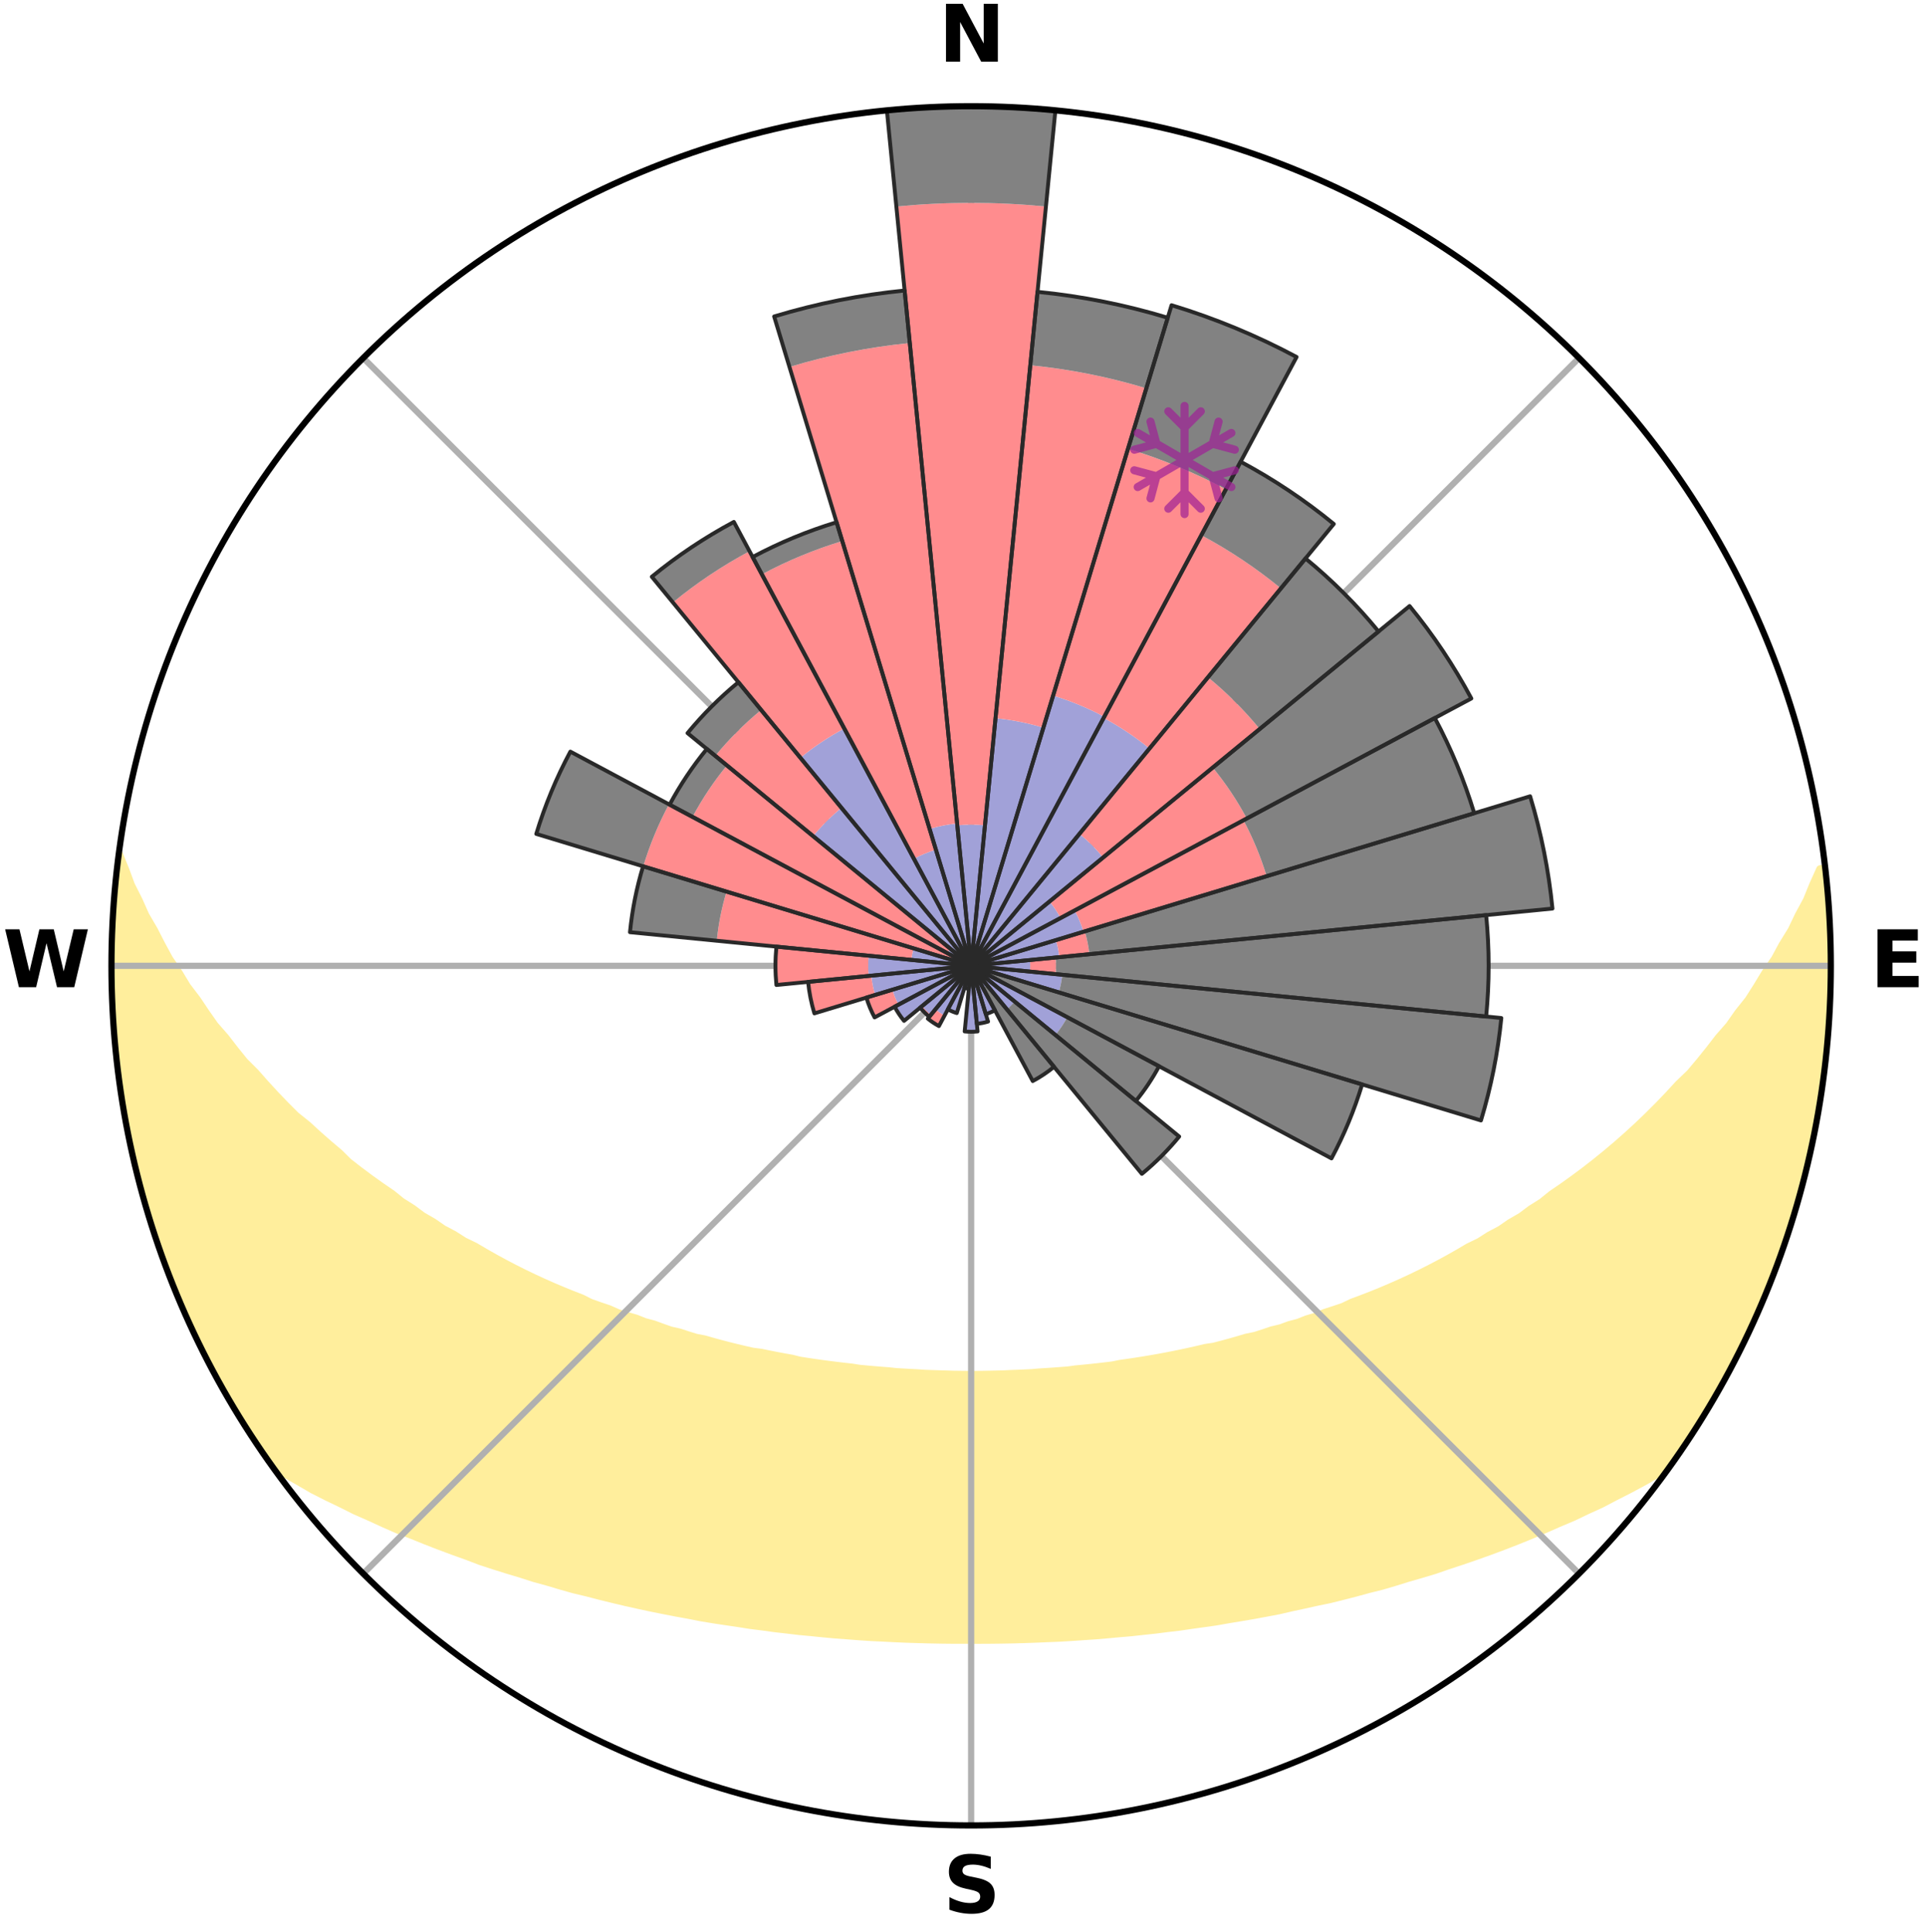 <?xml version="1.0" encoding="utf-8" standalone="no"?>
<!DOCTYPE svg PUBLIC "-//W3C//DTD SVG 1.1//EN"
  "http://www.w3.org/Graphics/SVG/1.1/DTD/svg11.dtd">
<svg xmlns:xlink="http://www.w3.org/1999/xlink" width="248.41pt" height="249.158pt" viewBox="0 0 248.41 249.158" xmlns="http://www.w3.org/2000/svg" version="1.1">
 <title>Ski Rose for Wildhaus</title>
 <defs>
  <style type="text/css">*{stroke-linejoin: round; stroke-linecap: butt}</style>
 </defs>
 <g id="figure_1">
  <g id="patch_1">
   <path d="M 0 249.158 
L 248.41 249.158 
L 248.41 0 
L 0 0 
z
" style="fill: #ffffff"/>
  </g>
  <g id="axes_1">
   <g id="patch_2">
    <path d="M 236.135 124.579 
C 236.135 110.018 233.267 95.599 227.695 82.147 
C 222.122 68.695 213.955 56.471 203.659 46.175 
C 193.363 35.879 181.139 27.711 167.687 22.139 
C 154.235 16.567 139.815 13.699 125.255 13.699 
C 110.694 13.699 96.275 16.567 82.823 22.139 
C 69.371 27.711 57.147 35.879 46.851 46.175 
C 36.555 56.471 28.387 68.695 22.815 82.147 
C 17.243 95.599 14.375 110.018 14.375 124.579 
C 14.375 139.14 17.243 153.559 22.815 167.011 
C 28.387 180.463 36.555 192.687 46.851 202.983 
C 57.147 213.279 69.371 221.447 82.823 227.019 
C 96.275 232.591 110.694 235.459 125.255 235.459 
C 139.815 235.459 154.235 232.591 167.687 227.019 
C 181.139 221.447 193.363 213.279 203.659 202.983 
C 213.955 192.687 222.122 180.463 227.695 167.011 
C 233.267 153.559 236.135 139.14 236.135 124.579 
M 125.255 124.579 
C 125.255 124.579 125.255 124.579 125.255 124.579 
C 125.255 124.579 125.255 124.579 125.255 124.579 
C 125.255 124.579 125.255 124.579 125.255 124.579 
C 125.255 124.579 125.255 124.579 125.255 124.579 
C 125.255 124.579 125.255 124.579 125.255 124.579 
C 125.255 124.579 125.255 124.579 125.255 124.579 
C 125.255 124.579 125.255 124.579 125.255 124.579 
C 125.255 124.579 125.255 124.579 125.255 124.579 
C 125.255 124.579 125.255 124.579 125.255 124.579 
C 125.255 124.579 125.255 124.579 125.255 124.579 
C 125.255 124.579 125.255 124.579 125.255 124.579 
C 125.255 124.579 125.255 124.579 125.255 124.579 
C 125.255 124.579 125.255 124.579 125.255 124.579 
C 125.255 124.579 125.255 124.579 125.255 124.579 
C 125.255 124.579 125.255 124.579 125.255 124.579 
C 125.255 124.579 125.255 124.579 125.255 124.579 
z
" style="fill: #ffffff"/>
   </g>
   <g id="PolyCollection_1">
    <defs>
     <path id="mf6c4c90ae8" d="M 235.288 -137.116 
L 234.755 -137.055 
L 233.845 -135.035 
L 233.046 -133.062 
L 231.989 -131.107 
L 231.079 -129.199 
L 229.921 -127.32 
L 228.927 -125.484 
L 227.69 -123.685 
L 226.625 -121.925 
L 225.529 -120.201 
L 224.196 -118.528 
L 223.042 -116.883 
L 221.655 -115.297 
L 220.449 -113.733 
L 219.22 -112.208 
L 217.969 -110.723 
L 216.494 -109.311 
L 215.204 -107.908 
L 213.896 -106.545 
L 212.571 -105.222 
L 211.231 -103.938 
L 209.877 -102.694 
L 208.51 -101.49 
L 207.132 -100.326 
L 205.744 -99.201 
L 204.347 -98.115 
L 202.942 -97.069 
L 201.531 -96.06 
L 200.116 -95.091 
L 198.875 -94.085 
L 197.45 -93.188 
L 196.197 -92.249 
L 194.768 -91.423 
L 193.507 -90.55 
L 192.077 -89.794 
L 190.812 -88.984 
L 189.387 -88.295 
L 188.121 -87.548 
L 186.856 -86.83 
L 185.59 -86.141 
L 184.326 -85.481 
L 183.064 -84.848 
L 181.805 -84.243 
L 180.549 -83.664 
L 179.297 -83.111 
L 178.05 -82.584 
L 176.809 -82.081 
L 175.573 -81.603 
L 174.345 -81.148 
L 173.237 -80.612 
L 172.02 -80.201 
L 170.811 -79.811 
L 169.713 -79.338 
L 168.518 -78.989 
L 167.428 -78.555 
L 166.249 -78.244 
L 165.168 -77.847 
L 164.006 -77.57 
L 162.936 -77.208 
L 161.869 -76.863 
L 160.733 -76.633 
L 159.678 -76.319 
L 158.628 -76.02 
L 157.583 -75.737 
L 156.543 -75.467 
L 155.451 -75.304 
L 154.424 -75.06 
L 153.402 -74.829 
L 152.386 -74.61 
L 151.375 -74.403 
L 150.369 -74.208 
L 149.369 -74.023 
L 148.374 -73.849 
L 147.385 -73.684 
L 146.4 -73.53 
L 145.421 -73.384 
L 144.447 -73.247 
L 143.501 -73.053 
L 142.535 -72.935 
L 141.573 -72.825 
L 140.616 -72.722 
L 139.663 -72.626 
L 138.714 -72.537 
L 137.78 -72.407 
L 136.838 -72.333 
L 135.898 -72.264 
L 134.962 -72.201 
L 134.03 -72.144 
L 133.104 -72.062 
L 132.175 -72.017 
L 131.248 -71.978 
L 130.323 -71.943 
L 129.401 -71.897 
L 128.478 -71.874 
L 127.557 -71.856 
L 126.636 -71.837 
L 125.715 -71.83 
L 124.795 -71.831 
L 123.874 -71.841 
L 122.953 -71.854 
L 122.032 -71.884 
L 121.11 -71.91 
L 120.186 -71.94 
L 119.261 -71.974 
L 118.338 -72.039 
L 117.41 -72.087 
L 116.479 -72.139 
L 115.546 -72.196 
L 114.618 -72.298 
L 113.68 -72.369 
L 112.739 -72.446 
L 111.794 -72.529 
L 110.845 -72.618 
L 109.908 -72.769 
L 108.953 -72.875 
L 107.993 -72.988 
L 107.028 -73.108 
L 106.059 -73.237 
L 105.084 -73.373 
L 104.105 -73.519 
L 103.12 -73.673 
L 102.166 -73.915 
L 101.173 -74.091 
L 100.176 -74.278 
L 99.173 -74.475 
L 98.164 -74.684 
L 97.1 -74.816 
L 96.078 -75.047 
L 95.051 -75.291 
L 94.019 -75.548 
L 92.981 -75.819 
L 91.939 -76.104 
L 90.892 -76.404 
L 89.767 -76.62 
L 88.707 -76.95 
L 87.644 -77.296 
L 86.493 -77.557 
L 85.418 -77.936 
L 84.34 -78.333 
L 83.165 -78.646 
L 82.078 -79.08 
L 80.887 -79.43 
L 79.686 -79.799 
L 78.587 -80.293 
L 77.373 -80.703 
L 76.152 -81.136 
L 75.043 -81.694 
L 73.812 -82.172 
L 72.574 -82.675 
L 71.33 -83.201 
L 70.082 -83.753 
L 68.83 -84.332 
L 67.574 -84.936 
L 66.315 -85.568 
L 65.055 -86.227 
L 63.793 -86.915 
L 62.53 -87.632 
L 61.268 -88.377 
L 59.847 -89.065 
L 58.585 -89.873 
L 57.159 -90.628 
L 55.902 -91.499 
L 54.476 -92.323 
L 53.226 -93.26 
L 51.805 -94.155 
L 50.567 -95.159 
L 49.155 -96.126 
L 47.747 -97.132 
L 46.346 -98.177 
L 44.952 -99.26 
L 43.759 -100.439 
L 42.386 -101.598 
L 41.024 -102.796 
L 39.675 -104.033 
L 38.141 -105.266 
L 36.819 -106.587 
L 35.514 -107.947 
L 34.226 -109.346 
L 32.958 -110.785 
L 31.506 -112.237 
L 30.28 -113.758 
L 29.077 -115.318 
L 27.693 -116.901 
L 26.541 -118.541 
L 25.417 -120.22 
L 24.116 -121.931 
L 23.053 -123.687 
L 21.819 -125.482 
L 20.826 -127.314 
L 19.871 -129.18 
L 18.758 -131.093 
L 17.896 -133.028 
L 16.896 -135.013 
L 16.16 -137.009 
L 15.326 -139.052 
L 15.326 -139.052 
L 15.326 -139.052 
L 15.196 -137.119 
L 14.925 -135.203 
L 14.722 -133.278 
L 14.622 -131.346 
L 14.626 -129.409 
L 14.415 -127.482 
L 14.413 -125.546 
L 14.517 -123.613 
L 14.477 -121.678 
L 14.497 -119.743 
L 14.623 -117.813 
L 14.857 -115.891 
L 14.948 -113.958 
L 15.088 -112.027 
L 15.337 -110.108 
L 15.698 -108.206 
L 15.919 -106.282 
L 16.26 -104.378 
L 16.632 -102.479 
L 17.033 -100.587 
L 17.464 -98.701 
L 17.925 -96.822 
L 18.417 -94.95 
L 19.026 -93.113 
L 19.578 -91.259 
L 20.161 -89.415 
L 20.774 -87.58 
L 21.418 -85.756 
L 22.093 -83.943 
L 22.865 -82.168 
L 23.603 -80.38 
L 24.373 -78.605 
L 25.176 -76.844 
L 26.08 -75.132 
L 26.952 -73.406 
L 27.86 -71.698 
L 28.805 -70.01 
L 29.73 -68.31 
L 30.747 -66.664 
L 31.748 -65.009 
L 32.807 -63.389 
L 33.881 -61.78 
L 35.009 -60.207 
L 36.732 -59.076 
L 38.543 -58.043 
L 40.314 -57.014 
L 42.156 -56.078 
L 44.009 -55.188 
L 45.806 -54.288 
L 47.659 -53.475 
L 49.457 -52.649 
L 51.253 -51.858 
L 53.1 -51.154 
L 54.889 -50.429 
L 56.674 -49.736 
L 58.453 -49.073 
L 60.225 -48.439 
L 61.947 -47.781 
L 63.708 -47.204 
L 65.461 -46.654 
L 67.205 -46.13 
L 68.908 -45.583 
L 70.636 -45.109 
L 72.322 -44.606 
L 74.005 -44.133 
L 75.708 -43.727 
L 77.373 -43.292 
L 79.035 -42.885 
L 80.686 -42.493 
L 82.333 -42.127 
L 83.97 -41.775 
L 85.603 -41.447 
L 87.225 -41.131 
L 88.844 -40.839 
L 90.438 -40.523 
L 92.04 -40.259 
L 93.638 -40.017 
L 95.227 -39.783 
L 96.8 -39.535 
L 98.378 -39.338 
L 99.941 -39.122 
L 101.507 -38.945 
L 103.06 -38.759 
L 104.617 -38.616 
L 106.162 -38.458 
L 107.704 -38.315 
L 109.246 -38.201 
L 110.781 -38.084 
L 112.313 -37.981 
L 113.844 -37.909 
L 115.371 -37.83 
L 116.896 -37.764 
L 118.419 -37.716 
L 119.94 -37.674 
L 121.459 -37.645 
L 122.978 -37.627 
L 124.496 -37.626 
L 126.014 -37.623 
L 127.532 -37.629 
L 129.05 -37.647 
L 130.57 -37.674 
L 132.091 -37.716 
L 133.614 -37.77 
L 135.138 -37.836 
L 136.667 -37.897 
L 138.196 -37.988 
L 139.728 -38.093 
L 141.265 -38.195 
L 142.803 -38.325 
L 144.345 -38.469 
L 145.897 -38.6 
L 147.446 -38.771 
L 149.006 -38.935 
L 150.564 -39.136 
L 152.137 -39.318 
L 153.705 -39.55 
L 155.288 -39.769 
L 156.88 -39.995 
L 158.463 -40.276 
L 160.064 -40.541 
L 161.676 -40.815 
L 163.292 -41.114 
L 164.919 -41.422 
L 166.53 -41.794 
L 168.166 -42.148 
L 169.813 -42.514 
L 171.49 -42.858 
L 173.149 -43.272 
L 174.818 -43.699 
L 176.49 -44.156 
L 178.202 -44.584 
L 179.893 -45.08 
L 181.585 -45.607 
L 183.322 -46.106 
L 185.067 -46.63 
L 186.783 -47.228 
L 188.542 -47.805 
L 190.309 -48.41 
L 192.083 -49.043 
L 193.863 -49.706 
L 195.648 -50.4 
L 197.438 -51.125 
L 199.232 -51.882 
L 201.028 -52.673 
L 202.878 -53.451 
L 204.676 -54.313 
L 206.534 -55.16 
L 208.326 -56.101 
L 210.167 -57.037 
L 212 -58.017 
L 213.806 -59.054 
L 215.509 -60.201 
L 216.63 -61.778 
L 217.704 -63.388 
L 218.768 -65.005 
L 219.773 -66.658 
L 220.783 -68.309 
L 221.751 -69.984 
L 222.569 -71.742 
L 223.601 -73.383 
L 224.446 -75.124 
L 225.239 -76.889 
L 226.127 -78.609 
L 226.915 -80.376 
L 227.632 -82.173 
L 228.36 -83.965 
L 229.042 -85.775 
L 229.77 -87.568 
L 230.367 -89.409 
L 230.968 -91.248 
L 231.466 -93.118 
L 232.042 -94.964 
L 232.584 -96.822 
L 232.992 -98.714 
L 233.487 -100.585 
L 233.77 -102.501 
L 234.161 -104.394 
L 234.536 -106.292 
L 234.87 -108.197 
L 235.165 -110.109 
L 235.411 -112.028 
L 235.622 -113.952 
L 235.635 -115.892 
L 235.778 -117.819 
L 235.882 -119.749 
L 235.953 -121.68 
L 235.988 -123.613 
L 235.988 -125.545 
L 235.954 -127.478 
L 235.887 -129.409 
L 235.786 -131.339 
L 235.652 -133.268 
L 235.485 -135.193 
L 235.288 -137.116 
z
" style="stroke: #ffee9c"/>
    </defs>
    <g clip-path="url(#p07a5d4e3e3)">
     <use xlink:href="#mf6c4c90ae8" x="0" y="249.158" style="fill: #ffee9c; stroke: #ffee9c"/>
    </g>
   </g>
   <g id="matplotlib.axis_1">
    <g id="xtick_1">
     <g id="line2d_1">
      <path d="M 125.255 124.579 
L 125.255 13.699 
" clip-path="url(#p07a5d4e3e3)" style="fill: none; stroke: #b0b0b0; stroke-width: 0.8; stroke-linecap: square"/>
     </g>
     <g id="text_1">
      <!-- N -->
      <g transform="translate(121.07 7.958) scale(0.1 -0.1)">
       <defs>
        <path id="DejaVuSans-Bold-4e" d="M 588 4666 
L 1931 4666 
L 3628 1466 
L 3628 4666 
L 4769 4666 
L 4769 0 
L 3425 0 
L 1728 3200 
L 1728 0 
L 588 0 
L 588 4666 
z
" transform="scale(0.016)"/>
       </defs>
       <use xlink:href="#DejaVuSans-Bold-4e"/>
      </g>
     </g>
    </g>
    <g id="xtick_2">
     <g id="line2d_2">
      <path d="M 125.255 124.579 
L 203.659 46.175 
" clip-path="url(#p07a5d4e3e3)" style="fill: none; stroke: #b0b0b0; stroke-width: 0.8; stroke-linecap: square"/>
     </g>
    </g>
    <g id="xtick_3">
     <g id="line2d_3">
      <path d="M 125.255 124.579 
L 236.135 124.579 
" clip-path="url(#p07a5d4e3e3)" style="fill: none; stroke: #b0b0b0; stroke-width: 0.8; stroke-linecap: square"/>
     </g>
     <g id="text_2">
      <!-- E -->
      <g transform="translate(241.219 127.338) scale(0.1 -0.1)">
       <defs>
        <path id="DejaVuSans-Bold-45" d="M 588 4666 
L 3834 4666 
L 3834 3756 
L 1791 3756 
L 1791 2888 
L 3713 2888 
L 3713 1978 
L 1791 1978 
L 1791 909 
L 3903 909 
L 3903 0 
L 588 0 
L 588 4666 
z
" transform="scale(0.016)"/>
       </defs>
       <use xlink:href="#DejaVuSans-Bold-45"/>
      </g>
     </g>
    </g>
    <g id="xtick_4">
     <g id="line2d_4">
      <path d="M 125.255 124.579 
L 203.659 202.983 
" clip-path="url(#p07a5d4e3e3)" style="fill: none; stroke: #b0b0b0; stroke-width: 0.8; stroke-linecap: square"/>
     </g>
    </g>
    <g id="xtick_5">
     <g id="line2d_5">
      <path d="M 125.255 124.579 
L 125.255 235.459 
" clip-path="url(#p07a5d4e3e3)" style="fill: none; stroke: #b0b0b0; stroke-width: 0.8; stroke-linecap: square"/>
     </g>
     <g id="text_3">
      <!-- S -->
      <g transform="translate(121.654 246.718) scale(0.1 -0.1)">
       <defs>
        <path id="DejaVuSans-Bold-53" d="M 3834 4519 
L 3834 3531 
Q 3450 3703 3084 3790 
Q 2719 3878 2394 3878 
Q 1963 3878 1756 3759 
Q 1550 3641 1550 3391 
Q 1550 3203 1689 3098 
Q 1828 2994 2194 2919 
L 2706 2816 
Q 3484 2659 3812 2340 
Q 4141 2022 4141 1434 
Q 4141 663 3683 286 
Q 3225 -91 2284 -91 
Q 1841 -91 1394 -6 
Q 947 78 500 244 
L 500 1259 
Q 947 1022 1364 901 
Q 1781 781 2169 781 
Q 2563 781 2772 912 
Q 2981 1044 2981 1288 
Q 2981 1506 2839 1625 
Q 2697 1744 2272 1838 
L 1806 1941 
Q 1106 2091 782 2419 
Q 459 2747 459 3303 
Q 459 4000 909 4375 
Q 1359 4750 2203 4750 
Q 2588 4750 2994 4692 
Q 3400 4634 3834 4519 
z
" transform="scale(0.016)"/>
       </defs>
       <use xlink:href="#DejaVuSans-Bold-53"/>
      </g>
     </g>
    </g>
    <g id="xtick_6">
     <g id="line2d_6">
      <path d="M 125.255 124.579 
L 46.851 202.983 
" clip-path="url(#p07a5d4e3e3)" style="fill: none; stroke: #b0b0b0; stroke-width: 0.8; stroke-linecap: square"/>
     </g>
    </g>
    <g id="xtick_7">
     <g id="line2d_7">
      <path d="M 125.255 124.579 
L 14.375 124.579 
" clip-path="url(#p07a5d4e3e3)" style="fill: none; stroke: #b0b0b0; stroke-width: 0.8; stroke-linecap: square"/>
     </g>
     <g id="text_4">
      <!-- W -->
      <g transform="translate(0.36 127.338) scale(0.1 -0.1)">
       <defs>
        <path id="DejaVuSans-Bold-57" d="M 191 4666 
L 1344 4666 
L 2150 1275 
L 2950 4666 
L 4109 4666 
L 4909 1275 
L 5716 4666 
L 6859 4666 
L 5759 0 
L 4372 0 
L 3525 3547 
L 2688 0 
L 1300 0 
L 191 4666 
z
" transform="scale(0.016)"/>
       </defs>
       <use xlink:href="#DejaVuSans-Bold-57"/>
      </g>
     </g>
    </g>
    <g id="xtick_8">
     <g id="line2d_8">
      <path d="M 125.255 124.579 
L 46.851 46.175 
" clip-path="url(#p07a5d4e3e3)" style="fill: none; stroke: #b0b0b0; stroke-width: 0.8; stroke-linecap: square"/>
     </g>
    </g>
   </g>
   <g id="matplotlib.axis_2"/>
   <g id="patch_3">
    <path d="M 125.255 124.579 
C 125.255 124.579 125.255 124.579 125.255 124.579 
C 125.255 124.579 125.255 124.579 125.255 124.579 
L 125.255 124.579 
C 125.255 124.579 125.255 124.579 125.255 124.579 
C 125.255 124.579 125.255 124.579 125.255 124.579 
z
" clip-path="url(#p07a5d4e3e3)" style="fill: #d9d9d9"/>
   </g>
   <g id="patch_4">
    <path d="M 125.255 124.579 
C 125.255 124.579 125.255 124.579 125.255 124.579 
C 125.255 124.579 125.255 124.579 125.255 124.579 
L 125.255 124.579 
C 125.255 124.579 125.255 124.579 125.255 124.579 
C 125.255 124.579 125.255 124.579 125.255 124.579 
z
" clip-path="url(#p07a5d4e3e3)" style="fill: #d9d9d9"/>
   </g>
   <g id="patch_5">
    <path d="M 125.255 124.579 
C 125.255 124.579 125.255 124.579 125.255 124.579 
C 125.255 124.579 125.255 124.579 125.255 124.579 
L 125.255 124.579 
C 125.255 124.579 125.255 124.579 125.255 124.579 
C 125.255 124.579 125.255 124.579 125.255 124.579 
z
" clip-path="url(#p07a5d4e3e3)" style="fill: #d9d9d9"/>
   </g>
   <g id="patch_6">
    <path d="M 125.255 124.579 
C 125.255 124.579 125.255 124.579 125.255 124.579 
C 125.255 124.579 125.255 124.579 125.255 124.579 
L 125.255 124.579 
C 125.255 124.579 125.255 124.579 125.255 124.579 
C 125.255 124.579 125.255 124.579 125.255 124.579 
z
" clip-path="url(#p07a5d4e3e3)" style="fill: #d9d9d9"/>
   </g>
   <g id="patch_7">
    <path d="M 125.255 124.579 
C 125.255 124.579 125.255 124.579 125.255 124.579 
C 125.255 124.579 125.255 124.579 125.255 124.579 
L 125.255 124.579 
C 125.255 124.579 125.255 124.579 125.255 124.579 
C 125.255 124.579 125.255 124.579 125.255 124.579 
z
" clip-path="url(#p07a5d4e3e3)" style="fill: #d9d9d9"/>
   </g>
   <g id="patch_8">
    <path d="M 125.255 124.579 
C 125.255 124.579 125.255 124.579 125.255 124.579 
C 125.255 124.579 125.255 124.579 125.255 124.579 
L 125.255 124.579 
C 125.255 124.579 125.255 124.579 125.255 124.579 
C 125.255 124.579 125.255 124.579 125.255 124.579 
z
" clip-path="url(#p07a5d4e3e3)" style="fill: #d9d9d9"/>
   </g>
   <g id="patch_9">
    <path d="M 125.255 124.579 
C 125.255 124.579 125.255 124.579 125.255 124.579 
C 125.255 124.579 125.255 124.579 125.255 124.579 
L 125.255 124.579 
C 125.255 124.579 125.255 124.579 125.255 124.579 
C 125.255 124.579 125.255 124.579 125.255 124.579 
z
" clip-path="url(#p07a5d4e3e3)" style="fill: #d9d9d9"/>
   </g>
   <g id="patch_10">
    <path d="M 125.255 124.579 
C 125.255 124.579 125.255 124.579 125.255 124.579 
C 125.255 124.579 125.255 124.579 125.255 124.579 
L 125.255 124.579 
C 125.255 124.579 125.255 124.579 125.255 124.579 
C 125.255 124.579 125.255 124.579 125.255 124.579 
z
" clip-path="url(#p07a5d4e3e3)" style="fill: #d9d9d9"/>
   </g>
   <g id="patch_11">
    <path d="M 125.255 124.579 
C 125.255 124.579 125.255 124.579 125.255 124.579 
C 125.255 124.579 125.255 124.579 125.255 124.579 
L 125.255 124.579 
C 125.255 124.579 125.255 124.579 125.255 124.579 
C 125.255 124.579 125.255 124.579 125.255 124.579 
z
" clip-path="url(#p07a5d4e3e3)" style="fill: #d9d9d9"/>
   </g>
   <g id="patch_12">
    <path d="M 125.255 124.579 
C 125.255 124.579 125.255 124.579 125.255 124.579 
C 125.255 124.579 125.255 124.579 125.255 124.579 
L 125.255 124.579 
C 125.255 124.579 125.255 124.579 125.255 124.579 
C 125.255 124.579 125.255 124.579 125.255 124.579 
z
" clip-path="url(#p07a5d4e3e3)" style="fill: #d9d9d9"/>
   </g>
   <g id="patch_13">
    <path d="M 125.255 124.579 
C 125.255 124.579 125.255 124.579 125.255 124.579 
C 125.255 124.579 125.255 124.579 125.255 124.579 
L 125.255 124.579 
C 125.255 124.579 125.255 124.579 125.255 124.579 
C 125.255 124.579 125.255 124.579 125.255 124.579 
z
" clip-path="url(#p07a5d4e3e3)" style="fill: #d9d9d9"/>
   </g>
   <g id="patch_14">
    <path d="M 125.255 124.579 
C 125.255 124.579 125.255 124.579 125.255 124.579 
C 125.255 124.579 125.255 124.579 125.255 124.579 
L 125.255 124.579 
C 125.255 124.579 125.255 124.579 125.255 124.579 
C 125.255 124.579 125.255 124.579 125.255 124.579 
z
" clip-path="url(#p07a5d4e3e3)" style="fill: #d9d9d9"/>
   </g>
   <g id="patch_15">
    <path d="M 125.255 124.579 
C 125.255 124.579 125.255 124.579 125.255 124.579 
C 125.255 124.579 125.255 124.579 125.255 124.579 
L 125.255 124.579 
C 125.255 124.579 125.255 124.579 125.255 124.579 
C 125.255 124.579 125.255 124.579 125.255 124.579 
z
" clip-path="url(#p07a5d4e3e3)" style="fill: #d9d9d9"/>
   </g>
   <g id="patch_16">
    <path d="M 125.255 124.579 
C 125.255 124.579 125.255 124.579 125.255 124.579 
C 125.255 124.579 125.255 124.579 125.255 124.579 
L 125.255 124.579 
C 125.255 124.579 125.255 124.579 125.255 124.579 
C 125.255 124.579 125.255 124.579 125.255 124.579 
z
" clip-path="url(#p07a5d4e3e3)" style="fill: #d9d9d9"/>
   </g>
   <g id="patch_17">
    <path d="M 125.255 124.579 
C 125.255 124.579 125.255 124.579 125.255 124.579 
C 125.255 124.579 125.255 124.579 125.255 124.579 
L 125.255 124.579 
C 125.255 124.579 125.255 124.579 125.255 124.579 
C 125.255 124.579 125.255 124.579 125.255 124.579 
z
" clip-path="url(#p07a5d4e3e3)" style="fill: #d9d9d9"/>
   </g>
   <g id="patch_18">
    <path d="M 125.255 124.579 
C 125.255 124.579 125.255 124.579 125.255 124.579 
C 125.255 124.579 125.255 124.579 125.255 124.579 
L 125.255 124.579 
C 125.255 124.579 125.255 124.579 125.255 124.579 
C 125.255 124.579 125.255 124.579 125.255 124.579 
z
" clip-path="url(#p07a5d4e3e3)" style="fill: #d9d9d9"/>
   </g>
   <g id="patch_19">
    <path d="M 125.255 124.579 
C 125.255 124.579 125.255 124.579 125.255 124.579 
C 125.255 124.579 125.255 124.579 125.255 124.579 
L 125.255 124.579 
C 125.255 124.579 125.255 124.579 125.255 124.579 
C 125.255 124.579 125.255 124.579 125.255 124.579 
z
" clip-path="url(#p07a5d4e3e3)" style="fill: #d9d9d9"/>
   </g>
   <g id="patch_20">
    <path d="M 125.255 124.579 
C 125.255 124.579 125.255 124.579 125.255 124.579 
C 125.255 124.579 125.255 124.579 125.255 124.579 
L 125.255 124.579 
C 125.255 124.579 125.255 124.579 125.255 124.579 
C 125.255 124.579 125.255 124.579 125.255 124.579 
z
" clip-path="url(#p07a5d4e3e3)" style="fill: #d9d9d9"/>
   </g>
   <g id="patch_21">
    <path d="M 125.255 124.579 
C 125.255 124.579 125.255 124.579 125.255 124.579 
C 125.255 124.579 125.255 124.579 125.255 124.579 
L 125.255 124.579 
C 125.255 124.579 125.255 124.579 125.255 124.579 
C 125.255 124.579 125.255 124.579 125.255 124.579 
z
" clip-path="url(#p07a5d4e3e3)" style="fill: #d9d9d9"/>
   </g>
   <g id="patch_22">
    <path d="M 125.255 124.579 
C 125.255 124.579 125.255 124.579 125.255 124.579 
C 125.255 124.579 125.255 124.579 125.255 124.579 
L 125.255 124.579 
C 125.255 124.579 125.255 124.579 125.255 124.579 
C 125.255 124.579 125.255 124.579 125.255 124.579 
z
" clip-path="url(#p07a5d4e3e3)" style="fill: #d9d9d9"/>
   </g>
   <g id="patch_23">
    <path d="M 125.255 124.579 
C 125.255 124.579 125.255 124.579 125.255 124.579 
C 125.255 124.579 125.255 124.579 125.255 124.579 
L 125.255 124.579 
C 125.255 124.579 125.255 124.579 125.255 124.579 
C 125.255 124.579 125.255 124.579 125.255 124.579 
z
" clip-path="url(#p07a5d4e3e3)" style="fill: #d9d9d9"/>
   </g>
   <g id="patch_24">
    <path d="M 125.255 124.579 
C 125.255 124.579 125.255 124.579 125.255 124.579 
C 125.255 124.579 125.255 124.579 125.255 124.579 
L 125.255 124.579 
C 125.255 124.579 125.255 124.579 125.255 124.579 
C 125.255 124.579 125.255 124.579 125.255 124.579 
z
" clip-path="url(#p07a5d4e3e3)" style="fill: #d9d9d9"/>
   </g>
   <g id="patch_25">
    <path d="M 125.255 124.579 
C 125.255 124.579 125.255 124.579 125.255 124.579 
C 125.255 124.579 125.255 124.579 125.255 124.579 
L 125.255 124.579 
C 125.255 124.579 125.255 124.579 125.255 124.579 
C 125.255 124.579 125.255 124.579 125.255 124.579 
z
" clip-path="url(#p07a5d4e3e3)" style="fill: #d9d9d9"/>
   </g>
   <g id="patch_26">
    <path d="M 125.255 124.579 
C 125.255 124.579 125.255 124.579 125.255 124.579 
C 125.255 124.579 125.255 124.579 125.255 124.579 
L 125.255 124.579 
C 125.255 124.579 125.255 124.579 125.255 124.579 
C 125.255 124.579 125.255 124.579 125.255 124.579 
z
" clip-path="url(#p07a5d4e3e3)" style="fill: #d9d9d9"/>
   </g>
   <g id="patch_27">
    <path d="M 125.255 124.579 
C 125.255 124.579 125.255 124.579 125.255 124.579 
C 125.255 124.579 125.255 124.579 125.255 124.579 
L 125.255 124.579 
C 125.255 124.579 125.255 124.579 125.255 124.579 
C 125.255 124.579 125.255 124.579 125.255 124.579 
z
" clip-path="url(#p07a5d4e3e3)" style="fill: #d9d9d9"/>
   </g>
   <g id="patch_28">
    <path d="M 125.255 124.579 
C 125.255 124.579 125.255 124.579 125.255 124.579 
C 125.255 124.579 125.255 124.579 125.255 124.579 
L 125.255 124.579 
C 125.255 124.579 125.255 124.579 125.255 124.579 
C 125.255 124.579 125.255 124.579 125.255 124.579 
z
" clip-path="url(#p07a5d4e3e3)" style="fill: #d9d9d9"/>
   </g>
   <g id="patch_29">
    <path d="M 125.255 124.579 
C 125.255 124.579 125.255 124.579 125.255 124.579 
C 125.255 124.579 125.255 124.579 125.255 124.579 
L 125.255 124.579 
C 125.255 124.579 125.255 124.579 125.255 124.579 
C 125.255 124.579 125.255 124.579 125.255 124.579 
z
" clip-path="url(#p07a5d4e3e3)" style="fill: #d9d9d9"/>
   </g>
   <g id="patch_30">
    <path d="M 125.255 124.579 
C 125.255 124.579 125.255 124.579 125.255 124.579 
C 125.255 124.579 125.255 124.579 125.255 124.579 
L 125.255 124.579 
C 125.255 124.579 125.255 124.579 125.255 124.579 
C 125.255 124.579 125.255 124.579 125.255 124.579 
z
" clip-path="url(#p07a5d4e3e3)" style="fill: #d9d9d9"/>
   </g>
   <g id="patch_31">
    <path d="M 125.255 124.579 
C 125.255 124.579 125.255 124.579 125.255 124.579 
C 125.255 124.579 125.255 124.579 125.255 124.579 
L 125.255 124.579 
C 125.255 124.579 125.255 124.579 125.255 124.579 
C 125.255 124.579 125.255 124.579 125.255 124.579 
z
" clip-path="url(#p07a5d4e3e3)" style="fill: #d9d9d9"/>
   </g>
   <g id="patch_32">
    <path d="M 125.255 124.579 
C 125.255 124.579 125.255 124.579 125.255 124.579 
C 125.255 124.579 125.255 124.579 125.255 124.579 
L 125.255 124.579 
C 125.255 124.579 125.255 124.579 125.255 124.579 
C 125.255 124.579 125.255 124.579 125.255 124.579 
z
" clip-path="url(#p07a5d4e3e3)" style="fill: #d9d9d9"/>
   </g>
   <g id="patch_33">
    <path d="M 125.255 124.579 
C 125.255 124.579 125.255 124.579 125.255 124.579 
C 125.255 124.579 125.255 124.579 125.255 124.579 
L 125.255 124.579 
C 125.255 124.579 125.255 124.579 125.255 124.579 
C 125.255 124.579 125.255 124.579 125.255 124.579 
z
" clip-path="url(#p07a5d4e3e3)" style="fill: #d9d9d9"/>
   </g>
   <g id="patch_34">
    <path d="M 125.255 124.579 
C 125.255 124.579 125.255 124.579 125.255 124.579 
C 125.255 124.579 125.255 124.579 125.255 124.579 
L 125.255 124.579 
C 125.255 124.579 125.255 124.579 125.255 124.579 
C 125.255 124.579 125.255 124.579 125.255 124.579 
z
" clip-path="url(#p07a5d4e3e3)" style="fill: #d9d9d9"/>
   </g>
   <g id="patch_35">
    <path d="M 125.255 124.579 
C 125.255 124.579 125.255 124.579 125.255 124.579 
C 125.255 124.579 125.255 124.579 125.255 124.579 
L 127.04 106.454 
C 126.447 106.395 125.851 106.366 125.255 106.366 
C 124.659 106.366 124.063 106.395 123.47 106.454 
z
" clip-path="url(#p07a5d4e3e3)" style="fill: #a1a1d8"/>
   </g>
   <g id="patch_36">
    <path d="M 125.255 124.579 
C 125.255 124.579 125.255 124.579 125.255 124.579 
C 125.255 124.579 125.255 124.579 125.255 124.579 
L 134.573 93.861 
C 133.568 93.556 132.548 93.301 131.517 93.096 
C 130.487 92.891 129.447 92.737 128.401 92.634 
z
" clip-path="url(#p07a5d4e3e3)" style="fill: #a1a1d8"/>
   </g>
   <g id="patch_37">
    <path d="M 125.255 124.579 
C 125.255 124.579 125.255 124.579 125.255 124.579 
C 125.255 124.579 125.255 124.579 125.255 124.579 
L 142.426 92.454 
C 141.374 91.892 140.296 91.382 139.194 90.926 
C 138.093 90.47 136.97 90.068 135.829 89.722 
z
" clip-path="url(#p07a5d4e3e3)" style="fill: #a1a1d8"/>
   </g>
   <g id="patch_38">
    <path d="M 125.255 124.579 
C 125.255 124.579 125.255 124.579 125.255 124.579 
C 125.255 124.579 125.255 124.579 125.255 124.579 
L 148.255 96.553 
C 147.338 95.8 146.384 95.093 145.397 94.433 
C 144.411 93.774 143.392 93.164 142.346 92.604 
z
" clip-path="url(#p07a5d4e3e3)" style="fill: #a1a1d8"/>
   </g>
   <g id="patch_39">
    <path d="M 125.255 124.579 
C 125.255 124.579 125.255 124.579 125.255 124.579 
C 125.255 124.579 125.255 124.579 125.255 124.579 
L 142.282 110.605 
C 141.825 110.048 141.34 109.513 140.831 109.003 
C 140.321 108.493 139.786 108.009 139.229 107.552 
z
" clip-path="url(#p07a5d4e3e3)" style="fill: #a1a1d8"/>
   </g>
   <g id="patch_40">
    <path d="M 125.255 124.579 
C 125.255 124.579 125.255 124.579 125.255 124.579 
C 125.255 124.579 125.255 124.579 125.255 124.579 
L 136.792 118.412 
C 136.591 118.034 136.37 117.667 136.132 117.311 
C 135.895 116.955 135.639 116.611 135.368 116.28 
z
" clip-path="url(#p07a5d4e3e3)" style="fill: #a1a1d8"/>
   </g>
   <g id="patch_41">
    <path d="M 125.255 124.579 
C 125.255 124.579 125.255 124.579 125.255 124.579 
C 125.255 124.579 125.255 124.579 125.255 124.579 
L 139.748 120.183 
C 139.604 119.708 139.437 119.241 139.247 118.783 
C 139.057 118.325 138.845 117.877 138.612 117.44 
z
" clip-path="url(#p07a5d4e3e3)" style="fill: #a1a1d8"/>
   </g>
   <g id="patch_42">
    <path d="M 125.255 124.579 
C 125.255 124.579 125.255 124.579 125.255 124.579 
C 125.255 124.579 125.255 124.579 125.255 124.579 
L 136.626 123.459 
C 136.59 123.087 136.535 122.717 136.462 122.35 
C 136.389 121.983 136.298 121.62 136.189 121.262 
z
" clip-path="url(#p07a5d4e3e3)" style="fill: #a1a1d8"/>
   </g>
   <g id="patch_43">
    <path d="M 125.255 124.579 
C 125.255 124.579 125.255 124.579 125.255 124.579 
C 125.255 124.579 125.255 124.579 125.255 124.579 
L 132.849 125.327 
C 132.873 125.078 132.885 124.829 132.885 124.579 
C 132.885 124.329 132.873 124.08 132.849 123.831 
z
" clip-path="url(#p07a5d4e3e3)" style="fill: #a1a1d8"/>
   </g>
   <g id="patch_44">
    <path d="M 125.255 124.579 
C 125.255 124.579 125.255 124.579 125.255 124.579 
C 125.255 124.579 125.255 124.579 125.255 124.579 
L 136.553 128.006 
C 136.665 127.636 136.759 127.261 136.834 126.882 
C 136.91 126.503 136.966 126.121 137.004 125.736 
z
" clip-path="url(#p07a5d4e3e3)" style="fill: #a1a1d8"/>
   </g>
   <g id="patch_45">
    <path d="M 125.255 124.579 
C 125.255 124.579 125.255 124.579 125.255 124.579 
C 125.255 124.579 125.255 124.579 125.255 124.579 
L 127.284 125.664 
C 127.319 125.597 127.352 125.529 127.38 125.46 
C 127.409 125.39 127.435 125.319 127.456 125.247 
z
" clip-path="url(#p07a5d4e3e3)" style="fill: #a1a1d8"/>
   </g>
   <g id="patch_46">
    <path d="M 125.255 124.579 
C 125.255 124.579 125.255 124.579 125.255 124.579 
C 125.255 124.579 125.255 124.579 125.255 124.579 
L 136.121 133.497 
C 136.413 133.141 136.688 132.772 136.943 132.389 
C 137.199 132.006 137.436 131.612 137.652 131.206 
z
" clip-path="url(#p07a5d4e3e3)" style="fill: #a1a1d8"/>
   </g>
   <g id="patch_47">
    <path d="M 125.255 124.579 
C 125.255 124.579 125.255 124.579 125.255 124.579 
C 125.255 124.579 125.255 124.579 125.255 124.579 
L 129.87 130.203 
C 130.054 130.052 130.231 129.892 130.399 129.724 
C 130.568 129.555 130.728 129.379 130.879 129.195 
z
" clip-path="url(#p07a5d4e3e3)" style="fill: #a1a1d8"/>
   </g>
   <g id="patch_48">
    <path d="M 125.255 124.579 
C 125.255 124.579 125.255 124.579 125.255 124.579 
C 125.255 124.579 125.255 124.579 125.255 124.579 
L 126.789 127.449 
C 126.883 127.398 126.974 127.344 127.062 127.284 
C 127.151 127.225 127.237 127.162 127.319 127.094 
z
" clip-path="url(#p07a5d4e3e3)" style="fill: #a1a1d8"/>
   </g>
   <g id="patch_49">
    <path d="M 125.255 124.579 
C 125.255 124.579 125.255 124.579 125.255 124.579 
C 125.255 124.579 125.255 124.579 125.255 124.579 
L 127.144 130.806 
C 127.348 130.744 127.548 130.673 127.745 130.591 
C 127.942 130.51 128.135 130.418 128.322 130.318 
z
" clip-path="url(#p07a5d4e3e3)" style="fill: #a1a1d8"/>
   </g>
   <g id="patch_50">
    <path d="M 125.255 124.579 
C 125.255 124.579 125.255 124.579 125.255 124.579 
C 125.255 124.579 125.255 124.579 125.255 124.579 
L 125.991 132.057 
C 126.236 132.033 126.48 131.997 126.721 131.949 
C 126.962 131.901 127.201 131.841 127.436 131.77 
z
" clip-path="url(#p07a5d4e3e3)" style="fill: #a1a1d8"/>
   </g>
   <g id="patch_51">
    <path d="M 125.255 124.579 
C 125.255 124.579 125.255 124.579 125.255 124.579 
C 125.255 124.579 125.255 124.579 125.255 124.579 
L 124.421 133.043 
C 124.698 133.071 124.976 133.084 125.255 133.084 
C 125.533 133.084 125.811 133.071 126.089 133.043 
z
" clip-path="url(#p07a5d4e3e3)" style="fill: #a1a1d8"/>
   </g>
   <g id="patch_52">
    <path d="M 125.255 124.579 
C 125.255 124.579 125.255 124.579 125.255 124.579 
C 125.255 124.579 125.255 124.579 125.255 124.579 
L 124.393 127.421 
C 124.486 127.45 124.58 127.473 124.675 127.492 
C 124.771 127.511 124.867 127.525 124.964 127.535 
z
" clip-path="url(#p07a5d4e3e3)" style="fill: #a1a1d8"/>
   </g>
   <g id="patch_53">
    <path d="M 125.255 124.579 
C 125.255 124.579 125.255 124.579 125.255 124.579 
C 125.255 124.579 125.255 124.579 125.255 124.579 
L 122.252 130.197 
C 122.436 130.295 122.624 130.385 122.817 130.464 
C 123.01 130.544 123.206 130.615 123.406 130.675 
z
" clip-path="url(#p07a5d4e3e3)" style="fill: #a1a1d8"/>
   </g>
   <g id="patch_54">
    <path d="M 125.255 124.579 
C 125.255 124.579 125.255 124.579 125.255 124.579 
C 125.255 124.579 125.255 124.579 125.255 124.579 
L 120.639 130.203 
C 120.823 130.354 121.015 130.496 121.213 130.628 
C 121.411 130.761 121.615 130.883 121.825 130.995 
z
" clip-path="url(#p07a5d4e3e3)" style="fill: #a1a1d8"/>
   </g>
   <g id="patch_55">
    <path d="M 125.255 124.579 
C 125.255 124.579 125.255 124.579 125.255 124.579 
C 125.255 124.579 125.255 124.579 125.255 124.579 
L 118.925 129.774 
C 119.095 129.981 119.275 130.18 119.465 130.369 
C 119.654 130.559 119.853 130.739 120.06 130.909 
z
" clip-path="url(#p07a5d4e3e3)" style="fill: #a1a1d8"/>
   </g>
   <g id="patch_56">
    <path d="M 125.255 124.579 
C 125.255 124.579 125.255 124.579 125.255 124.579 
C 125.255 124.579 125.255 124.579 125.255 124.579 
L 115.384 129.855 
C 115.557 130.178 115.745 130.493 115.949 130.797 
C 116.152 131.102 116.37 131.396 116.603 131.68 
z
" clip-path="url(#p07a5d4e3e3)" style="fill: #a1a1d8"/>
   </g>
   <g id="patch_57">
    <path d="M 125.255 124.579 
C 125.255 124.579 125.255 124.579 125.255 124.579 
C 125.255 124.579 125.255 124.579 125.255 124.579 
L 115.086 127.664 
C 115.187 127.997 115.304 128.324 115.437 128.646 
C 115.57 128.967 115.719 129.282 115.883 129.588 
z
" clip-path="url(#p07a5d4e3e3)" style="fill: #a1a1d8"/>
   </g>
   <g id="patch_58">
    <path d="M 125.255 124.579 
C 125.255 124.579 125.255 124.579 125.255 124.579 
C 125.255 124.579 125.255 124.579 125.255 124.579 
L 112.37 125.848 
C 112.412 126.27 112.474 126.689 112.557 127.105 
C 112.64 127.52 112.743 127.932 112.866 128.337 
z
" clip-path="url(#p07a5d4e3e3)" style="fill: #a1a1d8"/>
   </g>
   <g id="patch_59">
    <path d="M 125.255 124.579 
C 125.255 124.579 125.255 124.579 125.255 124.579 
C 125.255 124.579 125.255 124.579 125.255 124.579 
L 112.036 123.277 
C 111.993 123.71 111.972 124.144 111.972 124.579 
C 111.972 125.014 111.993 125.448 112.036 125.881 
z
" clip-path="url(#p07a5d4e3e3)" style="fill: #a1a1d8"/>
   </g>
   <g id="patch_60">
    <path d="M 125.255 124.579 
C 125.255 124.579 125.255 124.579 125.255 124.579 
C 125.255 124.579 125.255 124.579 125.255 124.579 
L 117.843 122.331 
C 117.769 122.573 117.708 122.819 117.658 123.068 
C 117.609 123.317 117.572 123.568 117.547 123.82 
z
" clip-path="url(#p07a5d4e3e3)" style="fill: #a1a1d8"/>
   </g>
   <g id="patch_61">
    <path d="M 125.255 124.579 
C 125.255 124.579 125.255 124.579 125.255 124.579 
C 125.255 124.579 125.255 124.579 125.255 124.579 
L 125.255 124.579 
C 125.255 124.579 125.255 124.579 125.255 124.579 
C 125.255 124.579 125.255 124.579 125.255 124.579 
z
" clip-path="url(#p07a5d4e3e3)" style="fill: #a1a1d8"/>
   </g>
   <g id="patch_62">
    <path d="M 125.255 124.579 
C 125.255 124.579 125.255 124.579 125.255 124.579 
C 125.255 124.579 125.255 124.579 125.255 124.579 
L 122.538 122.35 
C 122.465 122.438 122.397 122.531 122.333 122.627 
C 122.269 122.722 122.21 122.821 122.155 122.922 
z
" clip-path="url(#p07a5d4e3e3)" style="fill: #a1a1d8"/>
   </g>
   <g id="patch_63">
    <path d="M 125.255 124.579 
C 125.255 124.579 125.255 124.579 125.255 124.579 
C 125.255 124.579 125.255 124.579 125.255 124.579 
L 108.528 104.198 
C 107.861 104.745 107.221 105.325 106.611 105.935 
C 106.001 106.546 105.421 107.185 104.874 107.853 
z
" clip-path="url(#p07a5d4e3e3)" style="fill: #a1a1d8"/>
   </g>
   <g id="patch_64">
    <path d="M 125.255 124.579 
C 125.255 124.579 125.255 124.579 125.255 124.579 
C 125.255 124.579 125.255 124.579 125.255 124.579 
L 108.891 93.964 
C 107.889 94.499 106.913 95.084 105.969 95.715 
C 105.024 96.346 104.111 97.024 103.232 97.744 
z
" clip-path="url(#p07a5d4e3e3)" style="fill: #a1a1d8"/>
   </g>
   <g id="patch_65">
    <path d="M 125.255 124.579 
C 125.255 124.579 125.255 124.579 125.255 124.579 
C 125.255 124.579 125.255 124.579 125.255 124.579 
L 120.709 109.593 
C 120.218 109.742 119.735 109.914 119.262 110.111 
C 118.788 110.307 118.325 110.526 117.873 110.768 
z
" clip-path="url(#p07a5d4e3e3)" style="fill: #a1a1d8"/>
   </g>
   <g id="patch_66">
    <path d="M 125.255 124.579 
C 125.255 124.579 125.255 124.579 125.255 124.579 
C 125.255 124.579 125.255 124.579 125.255 124.579 
L 123.446 106.214 
C 122.845 106.274 122.247 106.362 121.655 106.48 
C 121.062 106.598 120.476 106.745 119.898 106.92 
z
" clip-path="url(#p07a5d4e3e3)" style="fill: #a1a1d8"/>
   </g>
   <g id="patch_67">
    <path d="M 123.47 106.454 
C 124.063 106.395 124.659 106.366 125.255 106.366 
C 125.851 106.366 126.447 106.395 127.04 106.454 
L 134.901 26.641 
C 131.695 26.326 128.476 26.168 125.255 26.168 
C 122.034 26.168 118.814 26.326 115.609 26.641 
z
" clip-path="url(#p07a5d4e3e3)" style="fill: #ff8c8e"/>
   </g>
   <g id="patch_68">
    <path d="M 128.401 92.634 
C 129.447 92.737 130.487 92.891 131.517 93.096 
C 132.548 93.301 133.568 93.556 134.573 93.861 
L 147.85 50.091 
C 145.412 49.352 142.939 48.732 140.441 48.235 
C 137.942 47.738 135.42 47.364 132.884 47.115 
z
" clip-path="url(#p07a5d4e3e3)" style="fill: #ff8c8e"/>
   </g>
   <g id="patch_69">
    <path d="M 135.829 89.722 
C 136.97 90.068 138.093 90.47 139.194 90.926 
C 140.296 91.382 141.374 91.892 142.426 92.454 
L 158.109 63.113 
C 156.097 62.038 154.034 61.062 151.926 60.189 
C 149.818 59.316 147.669 58.547 145.486 57.885 
z
" clip-path="url(#p07a5d4e3e3)" style="fill: #ff8c8e"/>
   </g>
   <g id="patch_70">
    <path d="M 142.346 92.604 
C 143.392 93.164 144.411 93.774 145.397 94.433 
C 146.384 95.093 147.338 95.8 148.255 96.553 
L 165.208 75.895 
C 163.615 74.588 161.958 73.359 160.244 72.214 
C 158.53 71.068 156.761 70.008 154.943 69.036 
z
" clip-path="url(#p07a5d4e3e3)" style="fill: #ff8c8e"/>
   </g>
   <g id="patch_71">
    <path d="M 139.229 107.552 
C 139.786 108.009 140.321 108.493 140.831 109.003 
C 141.34 109.513 141.825 110.048 142.282 110.605 
L 162.475 94.033 
C 161.476 92.815 160.416 91.646 159.302 90.532 
C 158.188 89.417 157.019 88.358 155.801 87.359 
z
" clip-path="url(#p07a5d4e3e3)" style="fill: #ff8c8e"/>
   </g>
   <g id="patch_72">
    <path d="M 135.368 116.28 
C 135.639 116.611 135.895 116.955 136.132 117.311 
C 136.37 117.667 136.591 118.034 136.792 118.412 
L 160.806 105.576 
C 160.184 104.413 159.506 103.28 158.773 102.183 
C 158.04 101.086 157.253 100.026 156.416 99.006 
z
" clip-path="url(#p07a5d4e3e3)" style="fill: #ff8c8e"/>
   </g>
   <g id="patch_73">
    <path d="M 138.612 117.44 
C 138.845 117.877 139.057 118.325 139.247 118.783 
C 139.437 119.241 139.604 119.708 139.748 120.183 
L 163.367 113.018 
C 162.989 111.77 162.549 110.542 162.05 109.338 
C 161.551 108.134 160.994 106.954 160.379 105.805 
z
" clip-path="url(#p07a5d4e3e3)" style="fill: #ff8c8e"/>
   </g>
   <g id="patch_74">
    <path d="M 136.189 121.262 
C 136.298 121.62 136.389 121.983 136.462 122.35 
C 136.535 122.717 136.59 123.087 136.626 123.459 
L 140.5 123.078 
C 140.451 122.579 140.377 122.082 140.279 121.591 
C 140.181 121.099 140.06 120.612 139.914 120.132 
z
" clip-path="url(#p07a5d4e3e3)" style="fill: #ff8c8e"/>
   </g>
   <g id="patch_75">
    <path d="M 132.849 123.831 
C 132.873 124.08 132.885 124.329 132.885 124.579 
C 132.885 124.829 132.873 125.078 132.849 125.327 
L 136.156 125.653 
C 136.191 125.296 136.208 124.938 136.208 124.579 
C 136.208 124.221 136.191 123.862 136.156 123.505 
z
" clip-path="url(#p07a5d4e3e3)" style="fill: #ff8c8e"/>
   </g>
   <g id="patch_76">
    <path d="M 137.004 125.736 
C 136.966 126.121 136.91 126.503 136.834 126.882 
C 136.759 127.261 136.665 127.636 136.553 128.006 
L 136.553 128.006 
C 136.665 127.636 136.759 127.261 136.834 126.882 
C 136.91 126.503 136.966 126.121 137.004 125.736 
z
" clip-path="url(#p07a5d4e3e3)" style="fill: #ff8c8e"/>
   </g>
   <g id="patch_77">
    <path d="M 127.456 125.247 
C 127.435 125.319 127.409 125.39 127.38 125.46 
C 127.352 125.529 127.319 125.597 127.284 125.664 
L 127.284 125.664 
C 127.319 125.597 127.352 125.529 127.38 125.46 
C 127.409 125.39 127.435 125.319 127.456 125.247 
z
" clip-path="url(#p07a5d4e3e3)" style="fill: #ff8c8e"/>
   </g>
   <g id="patch_78">
    <path d="M 137.652 131.206 
C 137.436 131.612 137.199 132.006 136.943 132.389 
C 136.688 132.772 136.413 133.141 136.121 133.497 
L 136.121 133.497 
C 136.413 133.141 136.688 132.772 136.943 132.389 
C 137.199 132.006 137.436 131.612 137.652 131.206 
z
" clip-path="url(#p07a5d4e3e3)" style="fill: #ff8c8e"/>
   </g>
   <g id="patch_79">
    <path d="M 130.879 129.195 
C 130.728 129.379 130.568 129.555 130.399 129.724 
C 130.231 129.892 130.054 130.052 129.87 130.203 
L 129.87 130.203 
C 130.054 130.052 130.231 129.892 130.399 129.724 
C 130.568 129.555 130.728 129.379 130.879 129.195 
z
" clip-path="url(#p07a5d4e3e3)" style="fill: #ff8c8e"/>
   </g>
   <g id="patch_80">
    <path d="M 127.319 127.094 
C 127.237 127.162 127.151 127.225 127.062 127.284 
C 126.974 127.344 126.883 127.398 126.789 127.449 
L 126.789 127.449 
C 126.883 127.398 126.974 127.344 127.062 127.284 
C 127.151 127.225 127.237 127.162 127.319 127.094 
z
" clip-path="url(#p07a5d4e3e3)" style="fill: #ff8c8e"/>
   </g>
   <g id="patch_81">
    <path d="M 128.322 130.318 
C 128.135 130.418 127.942 130.51 127.745 130.591 
C 127.548 130.673 127.348 130.744 127.144 130.806 
L 127.144 130.806 
C 127.348 130.744 127.548 130.673 127.745 130.591 
C 127.942 130.51 128.135 130.418 128.322 130.318 
z
" clip-path="url(#p07a5d4e3e3)" style="fill: #ff8c8e"/>
   </g>
   <g id="patch_82">
    <path d="M 127.436 131.77 
C 127.201 131.841 126.962 131.901 126.721 131.949 
C 126.48 131.997 126.236 132.033 125.991 132.057 
L 125.991 132.057 
C 126.236 132.033 126.48 131.997 126.721 131.949 
C 126.962 131.901 127.201 131.841 127.436 131.77 
z
" clip-path="url(#p07a5d4e3e3)" style="fill: #ff8c8e"/>
   </g>
   <g id="patch_83">
    <path d="M 126.089 133.043 
C 125.811 133.071 125.533 133.084 125.255 133.084 
C 124.976 133.084 124.698 133.071 124.421 133.043 
L 124.421 133.043 
C 124.698 133.071 124.976 133.084 125.255 133.084 
C 125.533 133.084 125.811 133.071 126.089 133.043 
z
" clip-path="url(#p07a5d4e3e3)" style="fill: #ff8c8e"/>
   </g>
   <g id="patch_84">
    <path d="M 124.964 127.535 
C 124.867 127.525 124.771 127.511 124.675 127.492 
C 124.58 127.473 124.486 127.45 124.393 127.421 
L 124.393 127.421 
C 124.486 127.45 124.58 127.473 124.675 127.492 
C 124.771 127.511 124.867 127.525 124.964 127.535 
z
" clip-path="url(#p07a5d4e3e3)" style="fill: #ff8c8e"/>
   </g>
   <g id="patch_85">
    <path d="M 123.406 130.675 
C 123.206 130.615 123.01 130.544 122.817 130.464 
C 122.624 130.385 122.436 130.295 122.252 130.197 
L 122.252 130.197 
C 122.436 130.295 122.624 130.385 122.817 130.464 
C 123.01 130.544 123.206 130.615 123.406 130.675 
z
" clip-path="url(#p07a5d4e3e3)" style="fill: #ff8c8e"/>
   </g>
   <g id="patch_86">
    <path d="M 121.825 130.995 
C 121.615 130.883 121.411 130.761 121.213 130.628 
C 121.015 130.496 120.823 130.354 120.639 130.203 
L 119.665 131.39 
C 119.888 131.573 120.12 131.745 120.36 131.905 
C 120.6 132.065 120.847 132.214 121.101 132.35 
z
" clip-path="url(#p07a5d4e3e3)" style="fill: #ff8c8e"/>
   </g>
   <g id="patch_87">
    <path d="M 120.06 130.909 
C 119.853 130.739 119.654 130.559 119.465 130.369 
C 119.275 130.18 119.095 129.981 118.925 129.774 
L 118.68 129.975 
C 118.857 130.19 119.044 130.396 119.241 130.593 
C 119.438 130.79 119.644 130.977 119.859 131.154 
z
" clip-path="url(#p07a5d4e3e3)" style="fill: #ff8c8e"/>
   </g>
   <g id="patch_88">
    <path d="M 116.603 131.68 
C 116.37 131.396 116.152 131.102 115.949 130.797 
C 115.745 130.493 115.557 130.178 115.384 129.855 
L 115.384 129.855 
C 115.557 130.178 115.745 130.493 115.949 130.797 
C 116.152 131.102 116.37 131.396 116.603 131.68 
z
" clip-path="url(#p07a5d4e3e3)" style="fill: #ff8c8e"/>
   </g>
   <g id="patch_89">
    <path d="M 115.883 129.588 
C 115.719 129.282 115.57 128.967 115.437 128.646 
C 115.304 128.324 115.187 127.997 115.086 127.664 
L 111.743 128.678 
C 111.877 129.12 112.033 129.556 112.21 129.983 
C 112.386 130.41 112.584 130.828 112.802 131.235 
z
" clip-path="url(#p07a5d4e3e3)" style="fill: #ff8c8e"/>
   </g>
   <g id="patch_90">
    <path d="M 112.866 128.337 
C 112.743 127.932 112.64 127.52 112.557 127.105 
C 112.474 126.689 112.412 126.27 112.37 125.848 
L 104.229 126.65 
C 104.296 127.338 104.398 128.023 104.533 128.701 
C 104.668 129.379 104.836 130.05 105.037 130.712 
z
" clip-path="url(#p07a5d4e3e3)" style="fill: #ff8c8e"/>
   </g>
   <g id="patch_91">
    <path d="M 112.036 125.881 
C 111.993 125.448 111.972 125.014 111.972 124.579 
C 111.972 124.144 111.993 123.71 112.036 123.277 
L 100.138 122.105 
C 100.058 122.927 100.017 123.753 100.017 124.579 
C 100.017 125.405 100.058 126.231 100.138 127.053 
z
" clip-path="url(#p07a5d4e3e3)" style="fill: #ff8c8e"/>
   </g>
   <g id="patch_92">
    <path d="M 117.547 123.82 
C 117.572 123.568 117.609 123.317 117.658 123.068 
C 117.708 122.819 117.769 122.573 117.843 122.331 
L 93.707 115.009 
C 93.393 116.042 93.131 117.089 92.921 118.147 
C 92.71 119.206 92.552 120.274 92.446 121.348 
z
" clip-path="url(#p07a5d4e3e3)" style="fill: #ff8c8e"/>
   </g>
   <g id="patch_93">
    <path d="M 125.255 124.579 
C 125.255 124.579 125.255 124.579 125.255 124.579 
C 125.255 124.579 125.255 124.579 125.255 124.579 
L 86.278 103.746 
C 85.596 105.021 84.978 106.33 84.424 107.666 
C 83.87 109.003 83.383 110.366 82.963 111.75 
z
" clip-path="url(#p07a5d4e3e3)" style="fill: #ff8c8e"/>
   </g>
   <g id="patch_94">
    <path d="M 122.155 122.922 
C 122.21 122.821 122.269 122.722 122.333 122.627 
C 122.397 122.531 122.465 122.438 122.538 122.35 
L 93.757 98.73 
C 92.911 99.761 92.116 100.832 91.375 101.941 
C 90.634 103.05 89.948 104.195 89.319 105.371 
z
" clip-path="url(#p07a5d4e3e3)" style="fill: #ff8c8e"/>
   </g>
   <g id="patch_95">
    <path d="M 104.874 107.853 
C 105.421 107.185 106.001 106.546 106.611 105.935 
C 107.221 105.325 107.861 104.745 108.528 104.198 
L 98.171 91.577 
C 97.091 92.464 96.055 93.403 95.067 94.391 
C 94.079 95.379 93.14 96.415 92.253 97.495 
z
" clip-path="url(#p07a5d4e3e3)" style="fill: #ff8c8e"/>
   </g>
   <g id="patch_96">
    <path d="M 103.232 97.744 
C 104.111 97.024 105.024 96.346 105.969 95.715 
C 106.913 95.084 107.889 94.499 108.891 93.964 
L 96.67 71.101 
C 94.92 72.036 93.216 73.057 91.566 74.16 
C 89.916 75.263 88.32 76.446 86.786 77.705 
z
" clip-path="url(#p07a5d4e3e3)" style="fill: #ff8c8e"/>
   </g>
   <g id="patch_97">
    <path d="M 117.873 110.768 
C 118.325 110.526 118.788 110.307 119.262 110.111 
C 119.735 109.914 120.218 109.742 120.709 109.593 
L 108.634 69.788 
C 106.841 70.332 105.075 70.964 103.344 71.681 
C 101.612 72.398 99.917 73.2 98.264 74.084 
z
" clip-path="url(#p07a5d4e3e3)" style="fill: #ff8c8e"/>
   </g>
   <g id="patch_98">
    <path d="M 119.898 106.92 
C 120.476 106.745 121.062 106.598 121.655 106.48 
C 122.247 106.362 122.845 106.274 123.446 106.214 
L 117.343 44.246 
C 114.713 44.505 112.098 44.893 109.507 45.409 
C 106.916 45.924 104.351 46.567 101.823 47.333 
z
" clip-path="url(#p07a5d4e3e3)" style="fill: #ff8c8e"/>
   </g>
   <g id="patch_99">
    <path d="M 115.609 26.641 
C 118.814 26.326 122.034 26.168 125.255 26.168 
C 128.476 26.168 131.695 26.326 134.901 26.641 
L 136.123 14.233 
C 132.511 13.877 128.884 13.699 125.255 13.699 
C 121.626 13.699 117.998 13.877 114.387 14.233 
z
" clip-path="url(#p07a5d4e3e3)" style="fill: #828282"/>
   </g>
   <g id="patch_100">
    <path d="M 132.884 47.115 
C 135.42 47.364 137.942 47.738 140.441 48.235 
C 142.939 48.732 145.412 49.352 147.85 50.091 
L 150.613 40.985 
C 147.877 40.155 145.101 39.46 142.297 38.902 
C 139.493 38.344 136.663 37.924 133.817 37.644 
z
" clip-path="url(#p07a5d4e3e3)" style="fill: #828282"/>
   </g>
   <g id="patch_101">
    <path d="M 145.486 57.885 
C 147.669 58.547 149.818 59.316 151.926 60.189 
C 154.034 61.062 156.097 62.038 158.109 63.113 
L 167.231 46.047 
C 164.66 44.673 162.024 43.426 159.331 42.311 
C 156.639 41.196 153.893 40.213 151.104 39.367 
z
" clip-path="url(#p07a5d4e3e3)" style="fill: #828282"/>
   </g>
   <g id="patch_102">
    <path d="M 154.943 69.036 
C 156.761 70.008 158.53 71.068 160.244 72.214 
C 161.958 73.359 163.615 74.588 165.208 75.895 
L 172.029 67.585 
C 170.163 66.054 168.224 64.615 166.217 63.275 
C 164.211 61.934 162.139 60.693 160.011 59.555 
z
" clip-path="url(#p07a5d4e3e3)" style="fill: #828282"/>
   </g>
   <g id="patch_103">
    <path d="M 155.801 87.359 
C 157.019 88.358 158.188 89.417 159.302 90.532 
C 160.416 91.646 161.476 92.815 162.475 94.033 
L 177.802 81.454 
C 176.391 79.734 174.896 78.085 173.322 76.512 
C 171.749 74.938 170.099 73.443 168.379 72.032 
z
" clip-path="url(#p07a5d4e3e3)" style="fill: #828282"/>
   </g>
   <g id="patch_104">
    <path d="M 156.416 99.006 
C 157.253 100.026 158.04 101.086 158.773 102.183 
C 159.506 103.28 160.184 104.413 160.806 105.576 
L 189.771 90.095 
C 188.642 87.983 187.41 85.928 186.08 83.937 
C 184.75 81.946 183.322 80.022 181.803 78.171 
z
" clip-path="url(#p07a5d4e3e3)" style="fill: #828282"/>
   </g>
   <g id="patch_105">
    <path d="M 160.379 105.805 
C 160.994 106.954 161.551 108.134 162.05 109.338 
C 162.549 110.542 162.989 111.77 163.367 113.018 
L 190.144 104.895 
C 189.5 102.771 188.751 100.68 187.902 98.63 
C 187.053 96.579 186.103 94.572 185.057 92.614 
z
" clip-path="url(#p07a5d4e3e3)" style="fill: #828282"/>
   </g>
   <g id="patch_106">
    <path d="M 139.914 120.132 
C 140.06 120.612 140.181 121.099 140.279 121.591 
C 140.377 122.082 140.451 122.579 140.5 123.078 
L 200.232 117.194 
C 199.99 114.74 199.628 112.3 199.147 109.881 
C 198.666 107.462 198.066 105.069 197.351 102.709 
z
" clip-path="url(#p07a5d4e3e3)" style="fill: #828282"/>
   </g>
   <g id="patch_107">
    <path d="M 136.156 123.505 
C 136.191 123.862 136.208 124.221 136.208 124.579 
C 136.208 124.938 136.191 125.296 136.156 125.653 
L 191.68 131.121 
C 191.894 128.947 192.002 126.764 192.002 124.579 
C 192.002 122.394 191.894 120.211 191.68 118.037 
z
" clip-path="url(#p07a5d4e3e3)" style="fill: #828282"/>
   </g>
   <g id="patch_108">
    <path d="M 137.004 125.736 
C 136.966 126.121 136.91 126.503 136.834 126.882 
C 136.759 127.261 136.665 127.636 136.553 128.006 
L 191.01 144.526 
C 191.662 142.373 192.209 140.19 192.648 137.984 
C 193.087 135.779 193.417 133.552 193.637 131.314 
z
" clip-path="url(#p07a5d4e3e3)" style="fill: #828282"/>
   </g>
   <g id="patch_109">
    <path d="M 127.456 125.247 
C 127.435 125.319 127.409 125.39 127.38 125.46 
C 127.352 125.529 127.319 125.597 127.284 125.664 
L 171.731 149.421 
C 172.544 147.9 173.282 146.34 173.942 144.746 
C 174.602 143.152 175.184 141.527 175.685 139.877 
z
" clip-path="url(#p07a5d4e3e3)" style="fill: #828282"/>
   </g>
   <g id="patch_110">
    <path d="M 137.652 131.206 
C 137.436 131.612 137.199 132.006 136.943 132.389 
C 136.688 132.772 136.413 133.141 136.121 133.497 
L 146.497 142.012 
C 147.068 141.317 147.604 140.594 148.104 139.846 
C 148.604 139.098 149.066 138.326 149.49 137.533 
z
" clip-path="url(#p07a5d4e3e3)" style="fill: #828282"/>
   </g>
   <g id="patch_111">
    <path d="M 130.879 129.195 
C 130.728 129.379 130.568 129.555 130.399 129.724 
C 130.231 129.892 130.054 130.052 129.87 130.203 
L 147.277 151.414 
C 148.156 150.693 148.998 149.929 149.802 149.126 
C 150.605 148.322 151.369 147.48 152.089 146.602 
z
" clip-path="url(#p07a5d4e3e3)" style="fill: #828282"/>
   </g>
   <g id="patch_112">
    <path d="M 127.319 127.094 
C 127.237 127.162 127.151 127.225 127.062 127.284 
C 126.974 127.344 126.883 127.398 126.789 127.449 
L 133.2 139.443 
C 133.686 139.183 134.16 138.899 134.619 138.593 
C 135.077 138.286 135.521 137.958 135.947 137.608 
z
" clip-path="url(#p07a5d4e3e3)" style="fill: #828282"/>
   </g>
   <g id="patch_113">
    <path d="M 128.322 130.318 
C 128.135 130.418 127.942 130.51 127.745 130.591 
C 127.548 130.673 127.348 130.744 127.144 130.806 
L 127.144 130.806 
C 127.348 130.744 127.548 130.673 127.745 130.591 
C 127.942 130.51 128.135 130.418 128.322 130.318 
z
" clip-path="url(#p07a5d4e3e3)" style="fill: #828282"/>
   </g>
   <g id="patch_114">
    <path d="M 127.436 131.77 
C 127.201 131.841 126.962 131.901 126.721 131.949 
C 126.48 131.997 126.236 132.033 125.991 132.057 
L 125.991 132.057 
C 126.236 132.033 126.48 131.997 126.721 131.949 
C 126.962 131.901 127.201 131.841 127.436 131.77 
z
" clip-path="url(#p07a5d4e3e3)" style="fill: #828282"/>
   </g>
   <g id="patch_115">
    <path d="M 126.089 133.043 
C 125.811 133.071 125.533 133.084 125.255 133.084 
C 124.976 133.084 124.698 133.071 124.421 133.043 
L 124.421 133.043 
C 124.698 133.071 124.976 133.084 125.255 133.084 
C 125.533 133.084 125.811 133.071 126.089 133.043 
z
" clip-path="url(#p07a5d4e3e3)" style="fill: #828282"/>
   </g>
   <g id="patch_116">
    <path d="M 124.964 127.535 
C 124.867 127.525 124.771 127.511 124.675 127.492 
C 124.58 127.473 124.486 127.45 124.393 127.421 
L 124.393 127.421 
C 124.486 127.45 124.58 127.473 124.675 127.492 
C 124.771 127.511 124.867 127.525 124.964 127.535 
z
" clip-path="url(#p07a5d4e3e3)" style="fill: #828282"/>
   </g>
   <g id="patch_117">
    <path d="M 123.406 130.675 
C 123.206 130.615 123.01 130.544 122.817 130.464 
C 122.624 130.385 122.436 130.295 122.252 130.197 
L 122.252 130.197 
C 122.436 130.295 122.624 130.385 122.817 130.464 
C 123.01 130.544 123.206 130.615 123.406 130.675 
z
" clip-path="url(#p07a5d4e3e3)" style="fill: #828282"/>
   </g>
   <g id="patch_118">
    <path d="M 121.101 132.35 
C 120.847 132.214 120.6 132.065 120.36 131.905 
C 120.12 131.745 119.888 131.573 119.665 131.39 
L 119.665 131.39 
C 119.888 131.573 120.12 131.745 120.36 131.905 
C 120.6 132.065 120.847 132.214 121.101 132.35 
z
" clip-path="url(#p07a5d4e3e3)" style="fill: #828282"/>
   </g>
   <g id="patch_119">
    <path d="M 119.859 131.154 
C 119.644 130.977 119.438 130.79 119.241 130.593 
C 119.044 130.396 118.857 130.19 118.68 129.975 
L 118.68 129.975 
C 118.857 130.19 119.044 130.396 119.241 130.593 
C 119.438 130.79 119.644 130.977 119.859 131.154 
z
" clip-path="url(#p07a5d4e3e3)" style="fill: #828282"/>
   </g>
   <g id="patch_120">
    <path d="M 116.603 131.68 
C 116.37 131.396 116.152 131.102 115.949 130.797 
C 115.745 130.493 115.557 130.178 115.384 129.855 
L 115.384 129.855 
C 115.557 130.178 115.745 130.493 115.949 130.797 
C 116.152 131.102 116.37 131.396 116.603 131.68 
z
" clip-path="url(#p07a5d4e3e3)" style="fill: #828282"/>
   </g>
   <g id="patch_121">
    <path d="M 112.802 131.235 
C 112.584 130.828 112.386 130.41 112.21 129.983 
C 112.033 129.556 111.877 129.12 111.743 128.678 
L 111.743 128.678 
C 111.877 129.12 112.033 129.556 112.21 129.983 
C 112.386 130.41 112.584 130.828 112.802 131.235 
z
" clip-path="url(#p07a5d4e3e3)" style="fill: #828282"/>
   </g>
   <g id="patch_122">
    <path d="M 105.037 130.712 
C 104.836 130.05 104.668 129.379 104.533 128.701 
C 104.398 128.023 104.296 127.338 104.229 126.65 
L 104.229 126.65 
C 104.296 127.338 104.398 128.023 104.533 128.701 
C 104.668 129.379 104.836 130.05 105.037 130.712 
z
" clip-path="url(#p07a5d4e3e3)" style="fill: #828282"/>
   </g>
   <g id="patch_123">
    <path d="M 100.138 127.053 
C 100.058 126.231 100.017 125.405 100.017 124.579 
C 100.017 123.753 100.058 122.927 100.138 122.105 
L 100.138 122.105 
C 100.058 122.927 100.017 123.753 100.017 124.579 
C 100.017 125.405 100.058 126.231 100.138 127.053 
z
" clip-path="url(#p07a5d4e3e3)" style="fill: #828282"/>
   </g>
   <g id="patch_124">
    <path d="M 92.446 121.348 
C 92.552 120.274 92.71 119.206 92.921 118.147 
C 93.131 117.089 93.393 116.042 93.707 115.009 
L 82.944 111.744 
C 82.524 113.129 82.172 114.534 81.889 115.953 
C 81.607 117.373 81.395 118.805 81.253 120.245 
z
" clip-path="url(#p07a5d4e3e3)" style="fill: #828282"/>
   </g>
   <g id="patch_125">
    <path d="M 82.963 111.75 
C 83.383 110.366 83.87 109.003 84.424 107.666 
C 84.978 106.33 85.596 105.021 86.278 103.746 
L 73.564 96.95 
C 72.66 98.642 71.839 100.377 71.105 102.149 
C 70.371 103.922 69.724 105.729 69.167 107.565 
z
" clip-path="url(#p07a5d4e3e3)" style="fill: #828282"/>
   </g>
   <g id="patch_126">
    <path d="M 89.319 105.371 
C 89.948 104.195 90.634 103.05 91.375 101.941 
C 92.116 100.832 92.911 99.761 93.757 98.73 
L 91.169 96.605 
C 90.253 97.721 89.393 98.881 88.591 100.081 
C 87.789 101.281 87.047 102.52 86.366 103.793 
z
" clip-path="url(#p07a5d4e3e3)" style="fill: #828282"/>
   </g>
   <g id="patch_127">
    <path d="M 92.253 97.495 
C 93.14 96.415 94.079 95.379 95.067 94.391 
C 96.055 93.403 97.091 92.464 98.171 91.577 
L 95.236 88.001 
C 94.039 88.984 92.891 90.025 91.796 91.12 
C 90.701 92.215 89.66 93.363 88.677 94.561 
z
" clip-path="url(#p07a5d4e3e3)" style="fill: #828282"/>
   </g>
   <g id="patch_128">
    <path d="M 86.786 77.705 
C 88.32 76.446 89.916 75.263 91.566 74.16 
C 93.216 73.057 94.92 72.036 96.67 71.101 
L 94.65 67.321 
C 92.776 68.323 90.952 69.416 89.185 70.596 
C 87.418 71.777 85.71 73.044 84.067 74.392 
z
" clip-path="url(#p07a5d4e3e3)" style="fill: #828282"/>
   </g>
   <g id="patch_129">
    <path d="M 98.264 74.084 
C 99.917 73.2 101.612 72.398 103.344 71.681 
C 105.075 70.964 106.841 70.332 108.634 69.788 
L 107.899 67.365 
C 106.026 67.933 104.183 68.593 102.375 69.342 
C 100.567 70.09 98.797 70.928 97.071 71.85 
z
" clip-path="url(#p07a5d4e3e3)" style="fill: #828282"/>
   </g>
   <g id="patch_130">
    <path d="M 101.823 47.333 
C 104.351 46.567 106.916 45.924 109.507 45.409 
C 112.098 44.893 114.713 44.505 117.343 44.246 
L 116.676 37.473 
C 113.825 37.754 110.989 38.175 108.179 38.733 
C 105.369 39.292 102.589 39.989 99.847 40.821 
z
" clip-path="url(#p07a5d4e3e3)" style="fill: #828282"/>
   </g>
   <g id="patch_131">
    <path d="M 125.255 124.579 
C 125.255 124.579 125.255 124.579 125.255 124.579 
C 125.255 124.579 125.255 124.579 125.255 124.579 
L 136.123 14.233 
C 132.511 13.877 128.884 13.699 125.255 13.699 
C 121.626 13.699 117.998 13.877 114.387 14.233 
L 125.255 124.579 
z
" clip-path="url(#p07a5d4e3e3)" style="fill: none; stroke: #292929; stroke-width: 0.5; stroke-linejoin: miter"/>
   </g>
   <g id="patch_132">
    <path d="M 125.255 124.579 
C 125.255 124.579 125.255 124.579 125.255 124.579 
C 125.255 124.579 125.255 124.579 125.255 124.579 
L 150.613 40.985 
C 147.877 40.155 145.101 39.46 142.297 38.902 
C 139.493 38.344 136.663 37.924 133.817 37.644 
L 125.255 124.579 
z
" clip-path="url(#p07a5d4e3e3)" style="fill: none; stroke: #292929; stroke-width: 0.5; stroke-linejoin: miter"/>
   </g>
   <g id="patch_133">
    <path d="M 125.255 124.579 
C 125.255 124.579 125.255 124.579 125.255 124.579 
C 125.255 124.579 125.255 124.579 125.255 124.579 
L 167.231 46.047 
C 164.66 44.673 162.024 43.426 159.331 42.311 
C 156.639 41.196 153.893 40.213 151.104 39.367 
L 125.255 124.579 
z
" clip-path="url(#p07a5d4e3e3)" style="fill: none; stroke: #292929; stroke-width: 0.5; stroke-linejoin: miter"/>
   </g>
   <g id="patch_134">
    <path d="M 125.255 124.579 
C 125.255 124.579 125.255 124.579 125.255 124.579 
C 125.255 124.579 125.255 124.579 125.255 124.579 
L 172.029 67.585 
C 170.163 66.054 168.224 64.615 166.217 63.275 
C 164.211 61.934 162.139 60.693 160.011 59.555 
L 125.255 124.579 
z
" clip-path="url(#p07a5d4e3e3)" style="fill: none; stroke: #292929; stroke-width: 0.5; stroke-linejoin: miter"/>
   </g>
   <g id="patch_135">
    <path d="M 125.255 124.579 
C 125.255 124.579 125.255 124.579 125.255 124.579 
C 125.255 124.579 125.255 124.579 125.255 124.579 
L 177.802 81.454 
C 176.391 79.734 174.896 78.085 173.322 76.512 
C 171.749 74.938 170.099 73.443 168.379 72.032 
L 125.255 124.579 
z
" clip-path="url(#p07a5d4e3e3)" style="fill: none; stroke: #292929; stroke-width: 0.5; stroke-linejoin: miter"/>
   </g>
   <g id="patch_136">
    <path d="M 125.255 124.579 
C 125.255 124.579 125.255 124.579 125.255 124.579 
C 125.255 124.579 125.255 124.579 125.255 124.579 
L 189.771 90.095 
C 188.642 87.983 187.41 85.928 186.08 83.937 
C 184.75 81.946 183.322 80.022 181.803 78.171 
L 125.255 124.579 
z
" clip-path="url(#p07a5d4e3e3)" style="fill: none; stroke: #292929; stroke-width: 0.5; stroke-linejoin: miter"/>
   </g>
   <g id="patch_137">
    <path d="M 125.255 124.579 
C 125.255 124.579 125.255 124.579 125.255 124.579 
C 125.255 124.579 125.255 124.579 125.255 124.579 
L 190.144 104.895 
C 189.5 102.771 188.751 100.68 187.902 98.63 
C 187.053 96.579 186.103 94.572 185.057 92.614 
L 125.255 124.579 
z
" clip-path="url(#p07a5d4e3e3)" style="fill: none; stroke: #292929; stroke-width: 0.5; stroke-linejoin: miter"/>
   </g>
   <g id="patch_138">
    <path d="M 125.255 124.579 
C 125.255 124.579 125.255 124.579 125.255 124.579 
C 125.255 124.579 125.255 124.579 125.255 124.579 
L 200.232 117.194 
C 199.99 114.74 199.628 112.3 199.147 109.881 
C 198.666 107.462 198.066 105.069 197.351 102.709 
L 125.255 124.579 
z
" clip-path="url(#p07a5d4e3e3)" style="fill: none; stroke: #292929; stroke-width: 0.5; stroke-linejoin: miter"/>
   </g>
   <g id="patch_139">
    <path d="M 125.255 124.579 
C 125.255 124.579 125.255 124.579 125.255 124.579 
C 125.255 124.579 125.255 124.579 125.255 124.579 
L 191.68 131.121 
C 191.894 128.947 192.002 126.764 192.002 124.579 
C 192.002 122.394 191.894 120.211 191.68 118.037 
L 125.255 124.579 
z
" clip-path="url(#p07a5d4e3e3)" style="fill: none; stroke: #292929; stroke-width: 0.5; stroke-linejoin: miter"/>
   </g>
   <g id="patch_140">
    <path d="M 125.255 124.579 
C 125.255 124.579 125.255 124.579 125.255 124.579 
C 125.255 124.579 125.255 124.579 125.255 124.579 
L 191.01 144.526 
C 191.662 142.373 192.209 140.19 192.648 137.984 
C 193.087 135.779 193.417 133.552 193.637 131.314 
L 125.255 124.579 
z
" clip-path="url(#p07a5d4e3e3)" style="fill: none; stroke: #292929; stroke-width: 0.5; stroke-linejoin: miter"/>
   </g>
   <g id="patch_141">
    <path d="M 125.255 124.579 
C 125.255 124.579 125.255 124.579 125.255 124.579 
C 125.255 124.579 125.255 124.579 125.255 124.579 
L 171.731 149.421 
C 172.544 147.9 173.282 146.34 173.942 144.746 
C 174.602 143.152 175.184 141.527 175.685 139.877 
L 125.255 124.579 
z
" clip-path="url(#p07a5d4e3e3)" style="fill: none; stroke: #292929; stroke-width: 0.5; stroke-linejoin: miter"/>
   </g>
   <g id="patch_142">
    <path d="M 125.255 124.579 
C 125.255 124.579 125.255 124.579 125.255 124.579 
C 125.255 124.579 125.255 124.579 125.255 124.579 
L 146.497 142.012 
C 147.068 141.317 147.604 140.594 148.104 139.846 
C 148.604 139.098 149.066 138.326 149.49 137.533 
L 125.255 124.579 
z
" clip-path="url(#p07a5d4e3e3)" style="fill: none; stroke: #292929; stroke-width: 0.5; stroke-linejoin: miter"/>
   </g>
   <g id="patch_143">
    <path d="M 125.255 124.579 
C 125.255 124.579 125.255 124.579 125.255 124.579 
C 125.255 124.579 125.255 124.579 125.255 124.579 
L 147.277 151.414 
C 148.156 150.693 148.998 149.929 149.802 149.126 
C 150.605 148.322 151.369 147.48 152.089 146.602 
L 125.255 124.579 
z
" clip-path="url(#p07a5d4e3e3)" style="fill: none; stroke: #292929; stroke-width: 0.5; stroke-linejoin: miter"/>
   </g>
   <g id="patch_144">
    <path d="M 125.255 124.579 
C 125.255 124.579 125.255 124.579 125.255 124.579 
C 125.255 124.579 125.255 124.579 125.255 124.579 
L 133.2 139.443 
C 133.686 139.183 134.16 138.899 134.619 138.593 
C 135.077 138.286 135.521 137.958 135.947 137.608 
L 125.255 124.579 
z
" clip-path="url(#p07a5d4e3e3)" style="fill: none; stroke: #292929; stroke-width: 0.5; stroke-linejoin: miter"/>
   </g>
   <g id="patch_145">
    <path d="M 125.255 124.579 
C 125.255 124.579 125.255 124.579 125.255 124.579 
C 125.255 124.579 125.255 124.579 125.255 124.579 
L 127.144 130.806 
C 127.348 130.744 127.548 130.673 127.745 130.591 
C 127.942 130.51 128.135 130.418 128.322 130.318 
L 125.255 124.579 
z
" clip-path="url(#p07a5d4e3e3)" style="fill: none; stroke: #292929; stroke-width: 0.5; stroke-linejoin: miter"/>
   </g>
   <g id="patch_146">
    <path d="M 125.255 124.579 
C 125.255 124.579 125.255 124.579 125.255 124.579 
C 125.255 124.579 125.255 124.579 125.255 124.579 
L 125.991 132.057 
C 126.236 132.033 126.48 131.997 126.721 131.949 
C 126.962 131.901 127.201 131.841 127.436 131.77 
L 125.255 124.579 
z
" clip-path="url(#p07a5d4e3e3)" style="fill: none; stroke: #292929; stroke-width: 0.5; stroke-linejoin: miter"/>
   </g>
   <g id="patch_147">
    <path d="M 125.255 124.579 
C 125.255 124.579 125.255 124.579 125.255 124.579 
C 125.255 124.579 125.255 124.579 125.255 124.579 
L 124.421 133.043 
C 124.698 133.071 124.976 133.084 125.255 133.084 
C 125.533 133.084 125.811 133.071 126.089 133.043 
L 125.255 124.579 
z
" clip-path="url(#p07a5d4e3e3)" style="fill: none; stroke: #292929; stroke-width: 0.5; stroke-linejoin: miter"/>
   </g>
   <g id="patch_148">
    <path d="M 125.255 124.579 
C 125.255 124.579 125.255 124.579 125.255 124.579 
C 125.255 124.579 125.255 124.579 125.255 124.579 
L 124.393 127.421 
C 124.486 127.45 124.58 127.473 124.675 127.492 
C 124.771 127.511 124.867 127.525 124.964 127.535 
L 125.255 124.579 
z
" clip-path="url(#p07a5d4e3e3)" style="fill: none; stroke: #292929; stroke-width: 0.5; stroke-linejoin: miter"/>
   </g>
   <g id="patch_149">
    <path d="M 125.255 124.579 
C 125.255 124.579 125.255 124.579 125.255 124.579 
C 125.255 124.579 125.255 124.579 125.255 124.579 
L 122.252 130.197 
C 122.436 130.295 122.624 130.385 122.817 130.464 
C 123.01 130.544 123.206 130.615 123.406 130.675 
L 125.255 124.579 
z
" clip-path="url(#p07a5d4e3e3)" style="fill: none; stroke: #292929; stroke-width: 0.5; stroke-linejoin: miter"/>
   </g>
   <g id="patch_150">
    <path d="M 125.255 124.579 
C 125.255 124.579 125.255 124.579 125.255 124.579 
C 125.255 124.579 125.255 124.579 125.255 124.579 
L 119.665 131.39 
C 119.888 131.573 120.12 131.745 120.36 131.905 
C 120.6 132.065 120.847 132.214 121.101 132.35 
L 125.255 124.579 
z
" clip-path="url(#p07a5d4e3e3)" style="fill: none; stroke: #292929; stroke-width: 0.5; stroke-linejoin: miter"/>
   </g>
   <g id="patch_151">
    <path d="M 125.255 124.579 
C 125.255 124.579 125.255 124.579 125.255 124.579 
C 125.255 124.579 125.255 124.579 125.255 124.579 
L 118.68 129.975 
C 118.857 130.19 119.044 130.396 119.241 130.593 
C 119.438 130.79 119.644 130.977 119.859 131.154 
L 125.255 124.579 
z
" clip-path="url(#p07a5d4e3e3)" style="fill: none; stroke: #292929; stroke-width: 0.5; stroke-linejoin: miter"/>
   </g>
   <g id="patch_152">
    <path d="M 125.255 124.579 
C 125.255 124.579 125.255 124.579 125.255 124.579 
C 125.255 124.579 125.255 124.579 125.255 124.579 
L 115.384 129.855 
C 115.557 130.178 115.745 130.493 115.949 130.797 
C 116.152 131.102 116.37 131.396 116.603 131.68 
L 125.255 124.579 
z
" clip-path="url(#p07a5d4e3e3)" style="fill: none; stroke: #292929; stroke-width: 0.5; stroke-linejoin: miter"/>
   </g>
   <g id="patch_153">
    <path d="M 125.255 124.579 
C 125.255 124.579 125.255 124.579 125.255 124.579 
C 125.255 124.579 125.255 124.579 125.255 124.579 
L 111.743 128.678 
C 111.877 129.12 112.033 129.556 112.21 129.983 
C 112.386 130.41 112.584 130.828 112.802 131.235 
L 125.255 124.579 
z
" clip-path="url(#p07a5d4e3e3)" style="fill: none; stroke: #292929; stroke-width: 0.5; stroke-linejoin: miter"/>
   </g>
   <g id="patch_154">
    <path d="M 125.255 124.579 
C 125.255 124.579 125.255 124.579 125.255 124.579 
C 125.255 124.579 125.255 124.579 125.255 124.579 
L 104.229 126.65 
C 104.296 127.338 104.398 128.023 104.533 128.701 
C 104.668 129.379 104.836 130.05 105.037 130.712 
L 125.255 124.579 
z
" clip-path="url(#p07a5d4e3e3)" style="fill: none; stroke: #292929; stroke-width: 0.5; stroke-linejoin: miter"/>
   </g>
   <g id="patch_155">
    <path d="M 125.255 124.579 
C 125.255 124.579 125.255 124.579 125.255 124.579 
C 125.255 124.579 125.255 124.579 125.255 124.579 
L 100.138 122.105 
C 100.058 122.927 100.017 123.753 100.017 124.579 
C 100.017 125.405 100.058 126.231 100.138 127.053 
L 125.255 124.579 
z
" clip-path="url(#p07a5d4e3e3)" style="fill: none; stroke: #292929; stroke-width: 0.5; stroke-linejoin: miter"/>
   </g>
   <g id="patch_156">
    <path d="M 125.255 124.579 
C 125.255 124.579 125.255 124.579 125.255 124.579 
C 125.255 124.579 125.255 124.579 125.255 124.579 
L 82.944 111.744 
C 82.524 113.129 82.172 114.534 81.889 115.953 
C 81.607 117.373 81.395 118.805 81.253 120.245 
L 125.255 124.579 
z
" clip-path="url(#p07a5d4e3e3)" style="fill: none; stroke: #292929; stroke-width: 0.5; stroke-linejoin: miter"/>
   </g>
   <g id="patch_157">
    <path d="M 125.255 124.579 
C 125.255 124.579 125.255 124.579 125.255 124.579 
C 125.255 124.579 125.255 124.579 125.255 124.579 
L 73.564 96.95 
C 72.66 98.642 71.839 100.377 71.105 102.149 
C 70.371 103.922 69.724 105.729 69.167 107.565 
L 125.255 124.579 
z
" clip-path="url(#p07a5d4e3e3)" style="fill: none; stroke: #292929; stroke-width: 0.5; stroke-linejoin: miter"/>
   </g>
   <g id="patch_158">
    <path d="M 125.255 124.579 
C 125.255 124.579 125.255 124.579 125.255 124.579 
C 125.255 124.579 125.255 124.579 125.255 124.579 
L 91.169 96.605 
C 90.253 97.721 89.393 98.881 88.591 100.081 
C 87.789 101.281 87.047 102.52 86.366 103.793 
L 125.255 124.579 
z
" clip-path="url(#p07a5d4e3e3)" style="fill: none; stroke: #292929; stroke-width: 0.5; stroke-linejoin: miter"/>
   </g>
   <g id="patch_159">
    <path d="M 125.255 124.579 
C 125.255 124.579 125.255 124.579 125.255 124.579 
C 125.255 124.579 125.255 124.579 125.255 124.579 
L 95.236 88.001 
C 94.039 88.984 92.891 90.025 91.796 91.12 
C 90.701 92.215 89.66 93.363 88.677 94.561 
L 125.255 124.579 
z
" clip-path="url(#p07a5d4e3e3)" style="fill: none; stroke: #292929; stroke-width: 0.5; stroke-linejoin: miter"/>
   </g>
   <g id="patch_160">
    <path d="M 125.255 124.579 
C 125.255 124.579 125.255 124.579 125.255 124.579 
C 125.255 124.579 125.255 124.579 125.255 124.579 
L 94.65 67.321 
C 92.776 68.323 90.952 69.416 89.185 70.596 
C 87.418 71.777 85.71 73.044 84.067 74.392 
L 125.255 124.579 
z
" clip-path="url(#p07a5d4e3e3)" style="fill: none; stroke: #292929; stroke-width: 0.5; stroke-linejoin: miter"/>
   </g>
   <g id="patch_161">
    <path d="M 125.255 124.579 
C 125.255 124.579 125.255 124.579 125.255 124.579 
C 125.255 124.579 125.255 124.579 125.255 124.579 
L 107.899 67.365 
C 106.026 67.933 104.183 68.593 102.375 69.342 
C 100.567 70.09 98.797 70.928 97.071 71.85 
L 125.255 124.579 
z
" clip-path="url(#p07a5d4e3e3)" style="fill: none; stroke: #292929; stroke-width: 0.5; stroke-linejoin: miter"/>
   </g>
   <g id="patch_162">
    <path d="M 125.255 124.579 
C 125.255 124.579 125.255 124.579 125.255 124.579 
C 125.255 124.579 125.255 124.579 125.255 124.579 
L 116.676 37.473 
C 113.825 37.754 110.989 38.175 108.179 38.733 
C 105.369 39.292 102.589 39.989 99.847 40.821 
L 125.255 124.579 
z
" clip-path="url(#p07a5d4e3e3)" style="fill: none; stroke: #292929; stroke-width: 0.5; stroke-linejoin: miter"/>
   </g>
   <g id="PathCollection_1">
    <defs>
     <path id="m0b27c0ac54" d="M 0.194 7.414 
L 0.194 7.414 
C 0.055 7.414 -0.078 7.359 -0.176 7.261 
C -0.274 7.163 -0.33 7.03 -0.33 6.891 
L -0.33 5.365 
L -1.528 6.564 
L -1.528 6.564 
C -1.577 6.613 -1.635 6.651 -1.698 6.678 
C -1.762 6.704 -1.83 6.718 -1.899 6.718 
C -1.968 6.718 -2.036 6.704 -2.1 6.678 
C -2.163 6.651 -2.221 6.613 -2.27 6.564 
L -2.27 6.564 
C -2.318 6.515 -2.357 6.458 -2.383 6.394 
C -2.41 6.33 -2.423 6.262 -2.423 6.193 
C -2.423 6.124 -2.41 6.056 -2.383 5.993 
C -2.357 5.929 -2.318 5.871 -2.27 5.823 
L -0.33 3.884 
L -0.33 0.821 
L -2.981 2.352 
L -3.692 5.001 
L -3.692 5.001 
C -3.728 5.135 -3.815 5.25 -3.935 5.319 
C -4.055 5.389 -4.198 5.408 -4.332 5.372 
L -4.332 5.372 
C -4.466 5.336 -4.581 5.249 -4.65 5.129 
C -4.719 5.009 -4.738 4.866 -4.703 4.732 
L -4.263 3.093 
L -5.586 3.856 
L -5.586 3.856 
C -5.645 3.89 -5.711 3.913 -5.779 3.922 
C -5.847 3.931 -5.916 3.926 -5.983 3.909 
C -6.049 3.891 -6.111 3.86 -6.166 3.818 
C -6.221 3.777 -6.266 3.724 -6.301 3.665 
L -6.301 3.665 
C -6.335 3.605 -6.358 3.54 -6.367 3.471 
C -6.375 3.403 -6.371 3.334 -6.353 3.267 
C -6.335 3.201 -6.304 3.139 -6.263 3.084 
C -6.221 3.03 -6.168 2.984 -6.109 2.95 
L -4.786 2.187 
L -6.425 1.747 
L -6.425 1.747 
C -6.559 1.711 -6.673 1.623 -6.743 1.503 
C -6.812 1.383 -6.831 1.24 -6.795 1.106 
L -6.795 1.106 
C -6.777 1.04 -6.747 0.978 -6.705 0.923 
C -6.663 0.869 -6.611 0.823 -6.551 0.789 
C -6.491 0.754 -6.426 0.732 -6.357 0.723 
C -6.289 0.715 -6.22 0.719 -6.154 0.737 
L -3.505 1.447 
L -0.852 -0.085 
L -3.504 -1.616 
L -6.154 -0.906 
L -6.154 -0.906 
C -6.22 -0.888 -6.289 -0.883 -6.358 -0.892 
C -6.426 -0.901 -6.492 -0.924 -6.551 -0.958 
C -6.611 -0.992 -6.663 -1.038 -6.705 -1.093 
C -6.747 -1.148 -6.778 -1.21 -6.795 -1.276 
L -6.795 -1.276 
C -6.831 -1.41 -6.812 -1.553 -6.743 -1.673 
C -6.673 -1.793 -6.559 -1.881 -6.425 -1.917 
L -4.786 -2.355 
L -6.109 -3.12 
L -6.109 -3.12 
C -6.229 -3.189 -6.316 -3.303 -6.352 -3.437 
C -6.388 -3.571 -6.37 -3.713 -6.301 -3.834 
L -6.301 -3.834 
C -6.266 -3.893 -6.221 -3.945 -6.166 -3.987 
C -6.112 -4.029 -6.049 -4.06 -5.983 -4.078 
C -5.917 -4.096 -5.847 -4.1 -5.779 -4.091 
C -5.711 -4.082 -5.645 -4.06 -5.586 -4.026 
L -4.263 -3.261 
L -4.703 -4.9 
L -4.703 -4.9 
C -4.738 -5.034 -4.719 -5.177 -4.65 -5.297 
C -4.581 -5.417 -4.466 -5.505 -4.332 -5.541 
L -4.332 -5.541 
C -4.198 -5.576 -4.056 -5.558 -3.936 -5.488 
C -3.816 -5.419 -3.728 -5.305 -3.692 -5.171 
L -2.982 -2.522 
L -0.329 -0.99 
L -0.329 -4.052 
L -2.269 -5.992 
L -2.269 -5.992 
C -2.318 -6.04 -2.357 -6.098 -2.383 -6.162 
C -2.41 -6.225 -2.423 -6.293 -2.423 -6.362 
C -2.423 -6.431 -2.41 -6.499 -2.383 -6.563 
C -2.357 -6.626 -2.318 -6.684 -2.269 -6.733 
L -2.269 -6.733 
C -2.221 -6.782 -2.163 -6.82 -2.1 -6.847 
C -2.036 -6.873 -1.968 -6.887 -1.899 -6.887 
C -1.83 -6.887 -1.762 -6.873 -1.698 -6.847 
C -1.635 -6.82 -1.577 -6.782 -1.528 -6.733 
L -0.329 -5.534 
L -0.329 -7.06 
L -0.329 -7.06 
C -0.329 -7.198 -0.274 -7.332 -0.176 -7.43 
C -0.078 -7.528 0.055 -7.583 0.194 -7.583 
L 0.194 -7.583 
C 0.332 -7.583 0.466 -7.528 0.564 -7.43 
C 0.662 -7.332 0.717 -7.198 0.717 -7.06 
L 0.717 -5.534 
L 1.916 -6.733 
L 1.916 -6.733 
C 1.964 -6.782 2.022 -6.82 2.086 -6.847 
C 2.149 -6.873 2.218 -6.887 2.286 -6.887 
C 2.355 -6.887 2.423 -6.873 2.487 -6.847 
C 2.551 -6.82 2.608 -6.782 2.657 -6.733 
L 2.657 -6.733 
C 2.706 -6.684 2.744 -6.626 2.771 -6.563 
C 2.797 -6.499 2.811 -6.431 2.811 -6.362 
C 2.811 -6.293 2.797 -6.225 2.771 -6.162 
C 2.744 -6.098 2.706 -6.04 2.657 -5.992 
L 0.717 -4.052 
L 0.717 -0.991 
L 3.369 -2.523 
L 4.079 -5.171 
L 4.079 -5.171 
C 4.115 -5.305 4.203 -5.419 4.323 -5.488 
C 4.443 -5.558 4.586 -5.576 4.72 -5.541 
L 4.72 -5.541 
C 4.854 -5.505 4.968 -5.417 5.038 -5.297 
C 5.107 -5.177 5.126 -5.034 5.09 -4.9 
L 4.65 -3.263 
L 5.973 -4.026 
L 5.973 -4.026 
C 6.033 -4.06 6.098 -4.082 6.167 -4.091 
C 6.235 -4.1 6.304 -4.096 6.37 -4.078 
C 6.437 -4.06 6.499 -4.029 6.554 -3.987 
C 6.608 -3.945 6.654 -3.893 6.688 -3.833 
L 6.688 -3.833 
C 6.757 -3.713 6.776 -3.571 6.74 -3.437 
C 6.704 -3.303 6.616 -3.189 6.496 -3.12 
L 5.173 -2.355 
L 6.812 -1.917 
L 6.812 -1.917 
C 6.946 -1.881 7.061 -1.793 7.13 -1.673 
C 7.2 -1.553 7.219 -1.41 7.183 -1.276 
L 7.183 -1.276 
C 7.165 -1.21 7.134 -1.147 7.093 -1.093 
C 7.051 -1.038 6.998 -0.992 6.939 -0.958 
C 6.879 -0.923 6.813 -0.901 6.745 -0.892 
C 6.677 -0.883 6.608 -0.888 6.541 -0.906 
L 3.891 -1.616 
L 1.239 -0.085 
L 3.893 1.447 
L 6.541 0.737 
L 6.541 0.737 
C 6.675 0.701 6.818 0.72 6.938 0.789 
C 7.058 0.859 7.145 0.973 7.181 1.106 
L 7.181 1.106 
C 7.217 1.24 7.198 1.383 7.129 1.503 
C 7.06 1.623 6.946 1.711 6.812 1.747 
L 5.173 2.187 
L 6.496 2.95 
L 6.496 2.95 
C 6.556 2.984 6.608 3.03 6.65 3.085 
C 6.691 3.139 6.722 3.201 6.74 3.268 
C 6.758 3.334 6.762 3.404 6.753 3.472 
C 6.744 3.54 6.721 3.606 6.687 3.665 
L 6.687 3.665 
C 6.617 3.785 6.503 3.872 6.369 3.908 
C 6.236 3.944 6.093 3.925 5.973 3.856 
L 4.65 3.091 
L 5.089 4.732 
L 5.089 4.732 
C 5.125 4.866 5.106 5.008 5.037 5.128 
C 4.967 5.248 4.853 5.336 4.72 5.372 
L 4.72 5.372 
C 4.586 5.408 4.443 5.389 4.323 5.319 
C 4.203 5.25 4.115 5.136 4.079 5.002 
L 3.368 2.352 
L 0.717 0.821 
L 0.717 3.884 
L 2.657 5.823 
L 2.657 5.823 
C 2.706 5.871 2.745 5.929 2.771 5.993 
C 2.797 6.056 2.811 6.125 2.811 6.193 
C 2.811 6.262 2.797 6.331 2.771 6.394 
C 2.745 6.458 2.706 6.515 2.657 6.564 
L 2.657 6.564 
C 2.608 6.613 2.551 6.652 2.487 6.678 
C 2.424 6.704 2.355 6.718 2.286 6.718 
C 2.218 6.718 2.149 6.704 2.086 6.678 
C 2.022 6.652 1.965 6.613 1.916 6.564 
L 0.717 5.365 
L 0.717 6.891 
L 0.717 6.891 
C 0.717 7.03 0.662 7.163 0.564 7.261 
C 0.466 7.359 0.333 7.414 0.194 7.414 
L 0.194 7.414 
z
"/>
    </defs>
    <g clip-path="url(#p07a5d4e3e3)">
     <use xlink:href="#m0b27c0ac54" x="152.586" y="59.42" style="fill: #9e2096; fill-opacity: 0.7"/>
    </g>
   </g>
   <g id="patch_163">
    <path d="M 125.255 13.699 
C 110.694 13.699 96.275 16.567 82.823 22.139 
C 69.371 27.711 57.147 35.879 46.851 46.175 
C 36.555 56.471 28.387 68.695 22.815 82.147 
C 17.243 95.599 14.375 110.018 14.375 124.579 
C 14.375 139.14 17.243 153.559 22.815 167.011 
C 28.387 180.463 36.555 192.687 46.851 202.983 
C 57.147 213.279 69.371 221.447 82.823 227.019 
C 96.275 232.591 110.694 235.459 125.255 235.459 
C 139.815 235.459 154.235 232.591 167.687 227.019 
C 181.139 221.447 193.363 213.279 203.659 202.983 
C 213.955 192.687 222.122 180.463 227.695 167.011 
C 233.267 153.559 236.135 139.14 236.135 124.579 
C 236.135 110.018 233.267 95.599 227.695 82.147 
C 222.122 68.695 213.955 56.471 203.659 46.175 
C 193.363 35.879 181.139 27.711 167.687 22.139 
C 154.235 16.567 139.815 13.699 125.255 13.699 
" style="fill: none; stroke: #000000; stroke-width: 0.8; stroke-linejoin: miter; stroke-linecap: square"/>
   </g>
  </g>
 </g>
 <defs>
  <clipPath id="p07a5d4e3e3">
   <path d="M 236.135 124.579 
C 236.135 110.018 233.267 95.599 227.695 82.147 
C 222.122 68.695 213.955 56.471 203.659 46.175 
C 193.363 35.879 181.139 27.711 167.687 22.139 
C 154.235 16.567 139.815 13.699 125.255 13.699 
C 110.694 13.699 96.275 16.567 82.823 22.139 
C 69.371 27.711 57.147 35.879 46.851 46.175 
C 36.555 56.471 28.387 68.695 22.815 82.147 
C 17.243 95.599 14.375 110.018 14.375 124.579 
C 14.375 139.14 17.243 153.559 22.815 167.011 
C 28.387 180.463 36.555 192.687 46.851 202.983 
C 57.147 213.279 69.371 221.447 82.823 227.019 
C 96.275 232.591 110.694 235.459 125.255 235.459 
C 139.815 235.459 154.235 232.591 167.687 227.019 
C 181.139 221.447 193.363 213.279 203.659 202.983 
C 213.955 192.687 222.122 180.463 227.695 167.011 
C 233.267 153.559 236.135 139.14 236.135 124.579 
M 125.255 124.579 
C 125.255 124.579 125.255 124.579 125.255 124.579 
C 125.255 124.579 125.255 124.579 125.255 124.579 
C 125.255 124.579 125.255 124.579 125.255 124.579 
C 125.255 124.579 125.255 124.579 125.255 124.579 
C 125.255 124.579 125.255 124.579 125.255 124.579 
C 125.255 124.579 125.255 124.579 125.255 124.579 
C 125.255 124.579 125.255 124.579 125.255 124.579 
C 125.255 124.579 125.255 124.579 125.255 124.579 
C 125.255 124.579 125.255 124.579 125.255 124.579 
C 125.255 124.579 125.255 124.579 125.255 124.579 
C 125.255 124.579 125.255 124.579 125.255 124.579 
C 125.255 124.579 125.255 124.579 125.255 124.579 
C 125.255 124.579 125.255 124.579 125.255 124.579 
C 125.255 124.579 125.255 124.579 125.255 124.579 
C 125.255 124.579 125.255 124.579 125.255 124.579 
C 125.255 124.579 125.255 124.579 125.255 124.579 
z
"/>
  </clipPath>
 </defs>
</svg>
